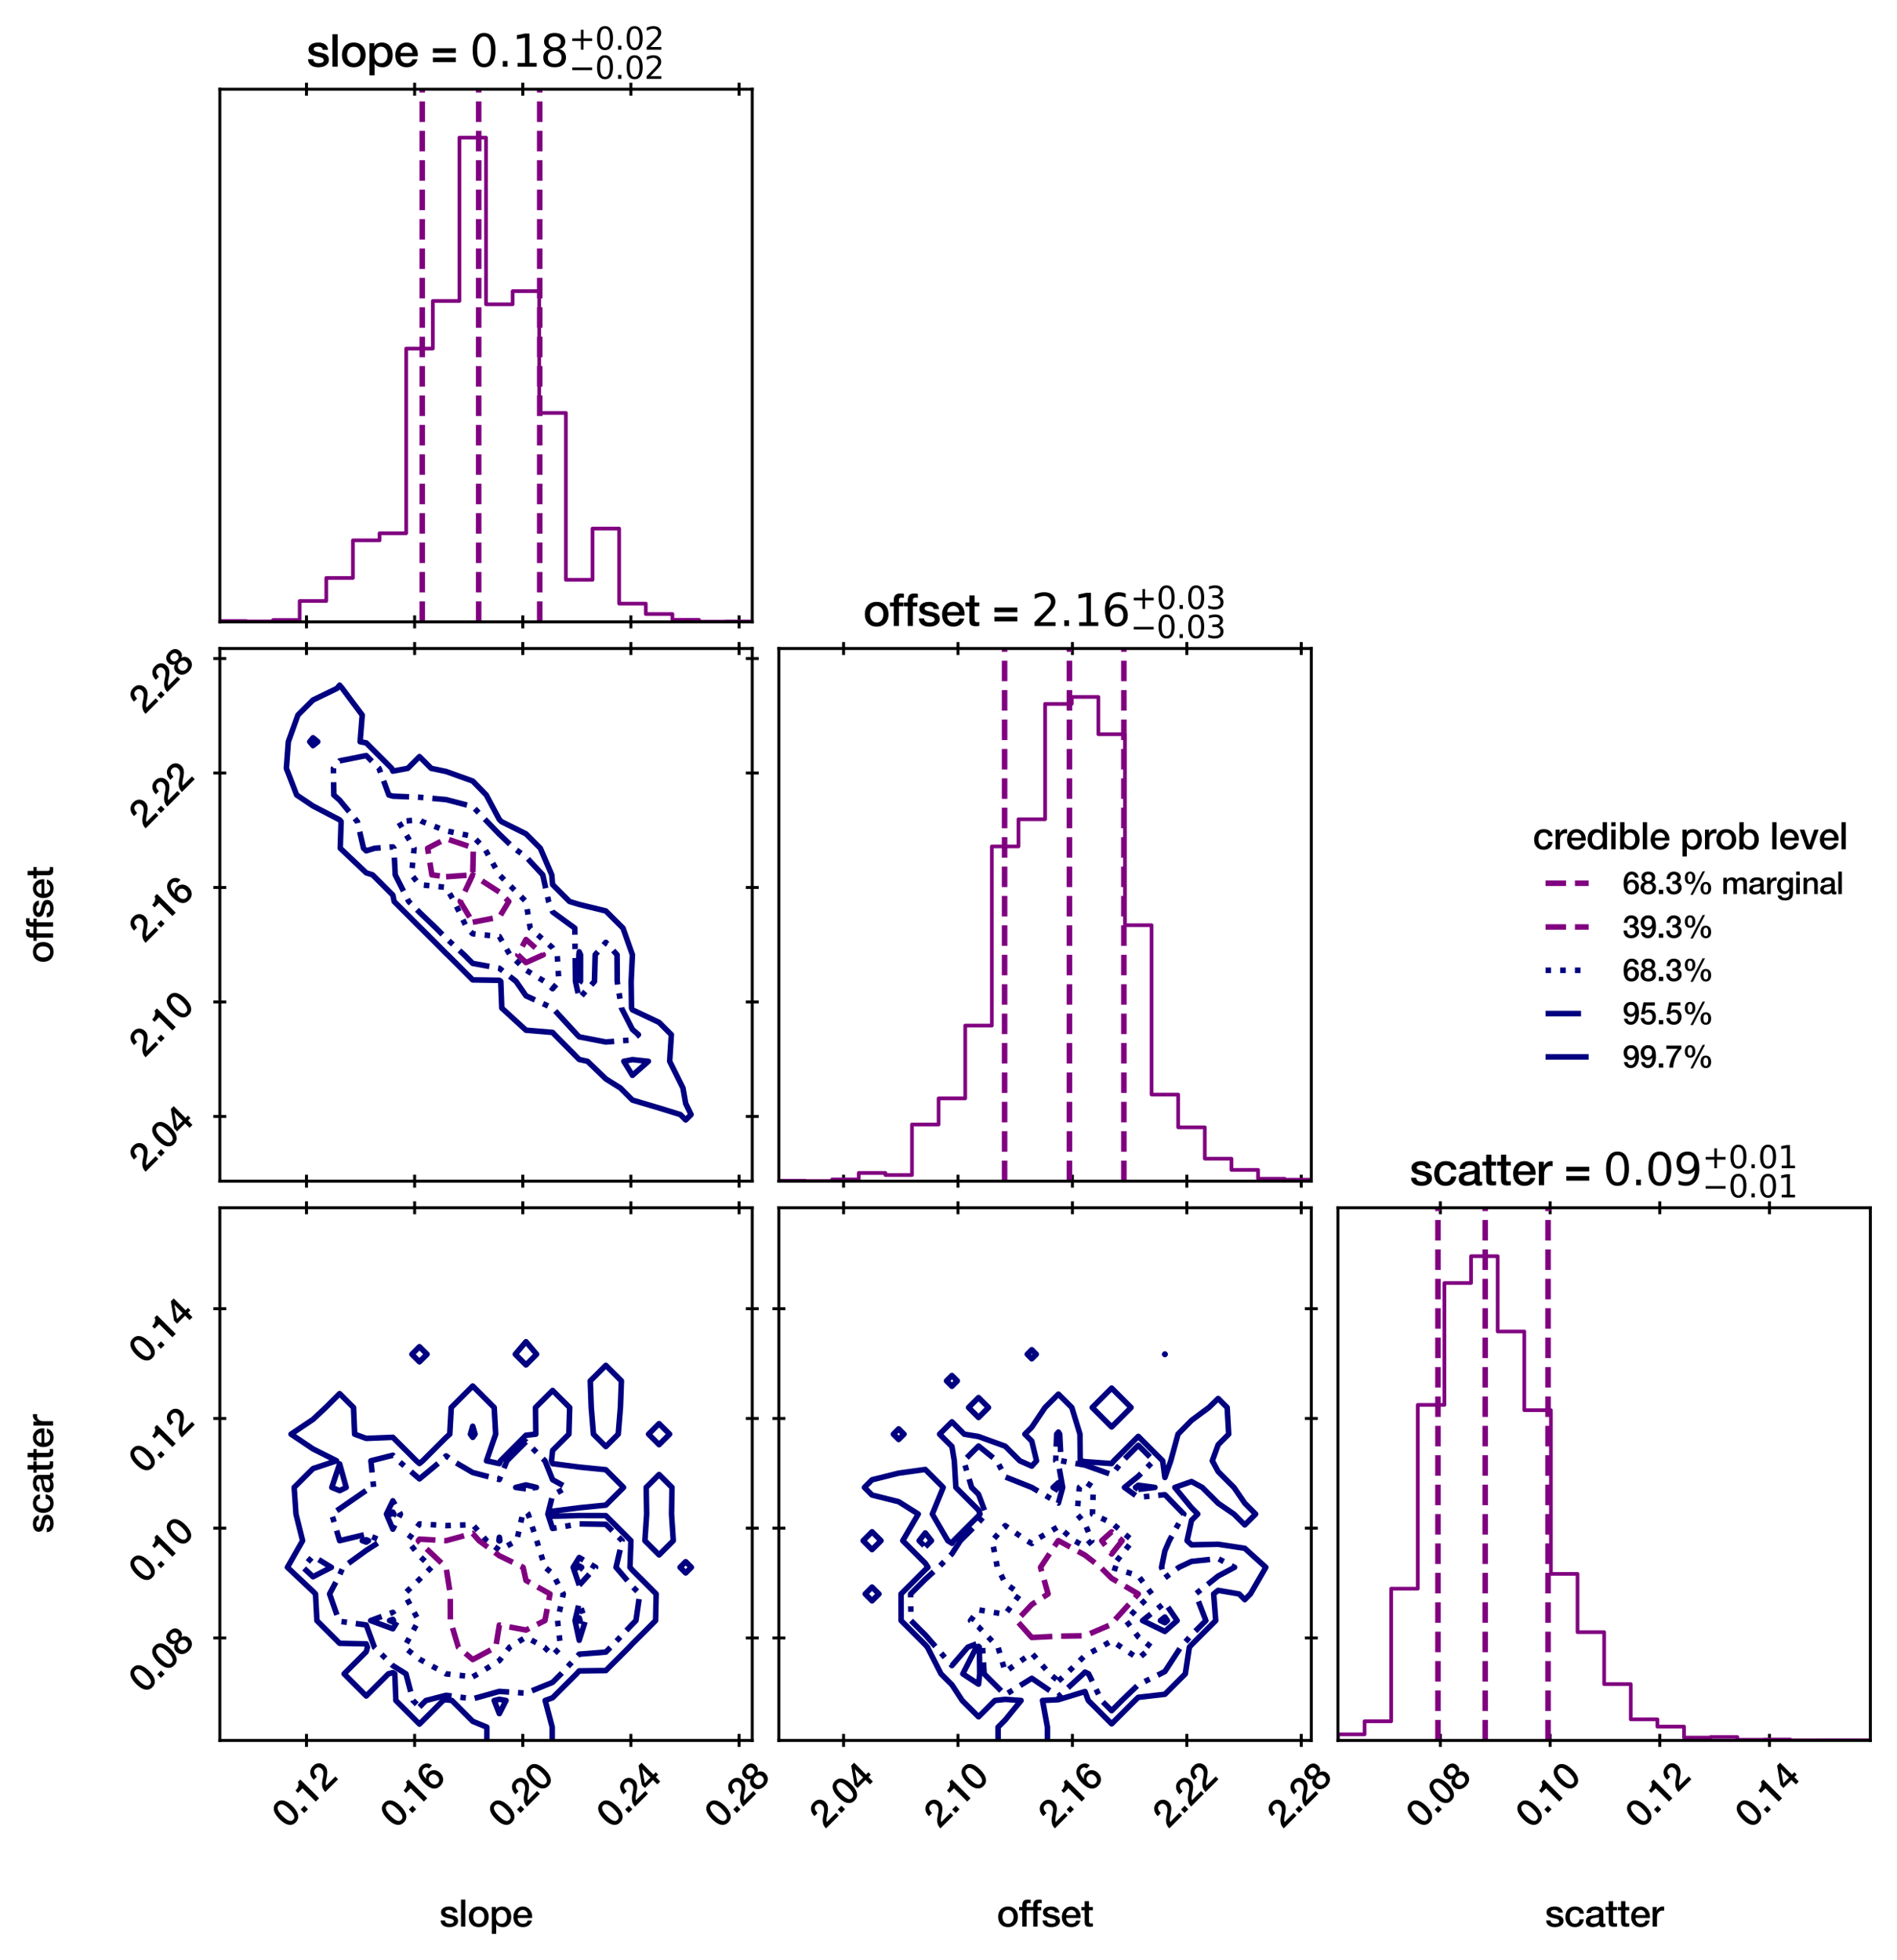 <?xml version="1.0" encoding="utf-8" standalone="no"?>
<!DOCTYPE svg PUBLIC "-//W3C//DTD SVG 1.1//EN"
  "http://www.w3.org/Graphics/SVG/1.1/DTD/svg11.dtd">
<svg xmlns:xlink="http://www.w3.org/1999/xlink" width="513.05pt" height="529.97pt" viewBox="0 0 513.05 529.97" xmlns="http://www.w3.org/2000/svg" version="1.1">
 <defs>
  <style type="text/css">*{stroke-linejoin: round; stroke-linecap: butt}</style>
 </defs>
 <g id="figure_1">
  <g id="patch_1">
   <path d="M 0 529.97 
L 513.05 529.97 
L 513.05 0 
L 0 0 
z
" style="fill: #ffffff"/>
  </g>
  <g id="axes_1">
   <g id="patch_2">
    <path d="M 59.45 168.12 
L 203.45 168.12 
L 203.45 24.12 
L 59.45 24.12 
z
" style="fill: #ffffff"/>
   </g>
   <g id="matplotlib.axis_1">
    <g id="xtick_1">
     <g id="line2d_1">
      <defs>
       <path id="mddc1dacfcf" d="M 0 1.75 
L 0 -1.75 
" style="stroke: #000000; stroke-width: 0.8"/>
      </defs>
      <g>
       <use xlink:href="#mddc1dacfcf" x="82.893" y="168.12" style="stroke: #000000; stroke-width: 0.8"/>
      </g>
     </g>
     <g id="line2d_2">
      <g>
       <use xlink:href="#mddc1dacfcf" x="82.893" y="24.12" style="stroke: #000000; stroke-width: 0.8"/>
      </g>
     </g>
    </g>
    <g id="xtick_2">
     <g id="line2d_3">
      <g>
       <use xlink:href="#mddc1dacfcf" x="112.14" y="168.12" style="stroke: #000000; stroke-width: 0.8"/>
      </g>
     </g>
     <g id="line2d_4">
      <g>
       <use xlink:href="#mddc1dacfcf" x="112.14" y="24.12" style="stroke: #000000; stroke-width: 0.8"/>
      </g>
     </g>
    </g>
    <g id="xtick_3">
     <g id="line2d_5">
      <g>
       <use xlink:href="#mddc1dacfcf" x="141.386" y="168.12" style="stroke: #000000; stroke-width: 0.8"/>
      </g>
     </g>
     <g id="line2d_6">
      <g>
       <use xlink:href="#mddc1dacfcf" x="141.386" y="24.12" style="stroke: #000000; stroke-width: 0.8"/>
      </g>
     </g>
    </g>
    <g id="xtick_4">
     <g id="line2d_7">
      <g>
       <use xlink:href="#mddc1dacfcf" x="170.632" y="168.12" style="stroke: #000000; stroke-width: 0.8"/>
      </g>
     </g>
     <g id="line2d_8">
      <g>
       <use xlink:href="#mddc1dacfcf" x="170.632" y="24.12" style="stroke: #000000; stroke-width: 0.8"/>
      </g>
     </g>
    </g>
    <g id="xtick_5">
     <g id="line2d_9">
      <g>
       <use xlink:href="#mddc1dacfcf" x="199.878" y="168.12" style="stroke: #000000; stroke-width: 0.8"/>
      </g>
     </g>
     <g id="line2d_10">
      <g>
       <use xlink:href="#mddc1dacfcf" x="199.878" y="24.12" style="stroke: #000000; stroke-width: 0.8"/>
      </g>
     </g>
    </g>
   </g>
   <g id="matplotlib.axis_2"/>
   <g id="patch_3">
    <path d="M 59.45 168.12 
L 59.45 167.898 
L 66.65 167.898 
L 66.65 168.008 
L 73.85 168.008 
L 73.85 167.623 
L 81.05 167.623 
L 81.05 162.474 
L 88.25 162.474 
L 88.25 156.245 
L 95.45 156.245 
L 95.45 146.084 
L 102.65 146.084 
L 102.65 144.16 
L 109.85 144.16 
L 109.85 94.237 
L 117.05 94.237 
L 117.05 81.373 
L 124.25 81.373 
L 124.25 37.211 
L 131.45 37.211 
L 131.45 82.267 
L 138.65 82.267 
L 138.65 78.703 
L 145.85 78.703 
L 145.85 111.627 
L 153.05 111.627 
L 153.05 156.738 
L 160.25 156.738 
L 160.25 142.895 
L 167.45 142.895 
L 167.45 163.184 
L 174.65 163.184 
L 174.65 166 
L 181.85 166 
L 181.85 167.577 
L 189.05 167.577 
L 189.05 168.067 
L 196.25 168.067 
L 196.25 168.022 
L 203.45 168.022 
L 203.45 168.12 
" clip-path="url(#p812e281023)" style="fill: none; stroke: #800080; stroke-linejoin: miter"/>
   </g>
   <g id="line2d_11">
    <path d="M 114.204 168.12 
L 114.204 24.12 
" clip-path="url(#p812e281023)" style="fill: none; stroke-dasharray: 5.55,2.4; stroke-dashoffset: 0; stroke: #800080; stroke-width: 1.5"/>
   </g>
   <g id="line2d_12">
    <path d="M 129.456 168.12 
L 129.456 24.12 
" clip-path="url(#p812e281023)" style="fill: none; stroke-dasharray: 5.55,2.4; stroke-dashoffset: 0; stroke: #800080; stroke-width: 1.5"/>
   </g>
   <g id="line2d_13">
    <path d="M 145.971 168.12 
L 145.971 24.12 
" clip-path="url(#p812e281023)" style="fill: none; stroke-dasharray: 5.55,2.4; stroke-dashoffset: 0; stroke: #800080; stroke-width: 1.5"/>
   </g>
   <g id="patch_4">
    <path d="M 59.45 168.12 
L 59.45 24.12 
" style="fill: none; stroke: #000000; stroke-width: 0.8; stroke-linejoin: miter; stroke-linecap: square"/>
   </g>
   <g id="patch_5">
    <path d="M 203.45 168.12 
L 203.45 24.12 
" style="fill: none; stroke: #000000; stroke-width: 0.8; stroke-linejoin: miter; stroke-linecap: square"/>
   </g>
   <g id="patch_6">
    <path d="M 59.45 168.12 
L 203.45 168.12 
" style="fill: none; stroke: #000000; stroke-width: 0.8; stroke-linejoin: miter; stroke-linecap: square"/>
   </g>
   <g id="patch_7">
    <path d="M 59.45 24.12 
L 203.45 24.12 
" style="fill: none; stroke: #000000; stroke-width: 0.8; stroke-linejoin: miter; stroke-linecap: square"/>
   </g>
   <g id="text_1">
    <!-- slope = ${0.18}_{-0.02}^{+0.02}$ -->
    <g transform="translate(82.91 18.12) scale(0.12 -0.12)">
     <defs>
      <path id="HelveticaNeue-Medium-73" d="M 934 1062 
Q 966 742 1177 614 
Q 1389 486 1683 486 
Q 1786 486 1917 502 
Q 2048 518 2163 563 
Q 2278 608 2352 694 
Q 2426 781 2419 921 
Q 2413 1062 2317 1152 
Q 2221 1242 2070 1296 
Q 1920 1350 1728 1388 
Q 1536 1427 1338 1472 
Q 1133 1517 944 1581 
Q 755 1645 604 1753 
Q 454 1862 364 2032 
Q 275 2202 275 2451 
Q 275 2720 406 2902 
Q 538 3085 739 3197 
Q 941 3309 1187 3353 
Q 1434 3398 1658 3398 
Q 1914 3398 2147 3344 
Q 2381 3290 2569 3168 
Q 2758 3046 2883 2851 
Q 3008 2656 3040 2381 
L 2278 2381 
Q 2227 2643 2038 2732 
Q 1850 2822 1606 2822 
Q 1530 2822 1424 2809 
Q 1318 2797 1225 2761 
Q 1133 2726 1069 2659 
Q 1005 2592 1005 2483 
Q 1005 2349 1097 2265 
Q 1190 2182 1340 2128 
Q 1491 2074 1683 2035 
Q 1875 1997 2080 1952 
Q 2278 1907 2470 1843 
Q 2662 1779 2812 1670 
Q 2963 1562 3056 1395 
Q 3149 1229 3149 986 
Q 3149 691 3014 486 
Q 2880 282 2665 154 
Q 2451 26 2188 -32 
Q 1926 -90 1670 -90 
Q 1357 -90 1091 -19 
Q 826 51 630 195 
Q 435 339 323 553 
Q 211 768 205 1062 
L 934 1062 
z
" transform="scale(0.016)"/>
      <path id="HelveticaNeue-Medium-6c" d="M 403 4570 
L 1133 4570 
L 1133 0 
L 403 0 
L 403 4570 
z
" transform="scale(0.016)"/>
      <path id="HelveticaNeue-Medium-6f" d="M 1901 -90 
Q 1504 -90 1193 41 
Q 883 173 668 403 
Q 454 634 342 954 
Q 230 1274 230 1658 
Q 230 2035 342 2355 
Q 454 2675 668 2905 
Q 883 3136 1193 3267 
Q 1504 3398 1901 3398 
Q 2298 3398 2608 3267 
Q 2918 3136 3132 2905 
Q 3347 2675 3459 2355 
Q 3571 2035 3571 1658 
Q 3571 1274 3459 954 
Q 3347 634 3132 403 
Q 2918 173 2608 41 
Q 2298 -90 1901 -90 
z
M 1901 486 
Q 2144 486 2323 588 
Q 2502 691 2617 857 
Q 2733 1024 2787 1232 
Q 2842 1440 2842 1658 
Q 2842 1869 2787 2080 
Q 2733 2291 2617 2454 
Q 2502 2618 2323 2720 
Q 2144 2822 1901 2822 
Q 1658 2822 1478 2720 
Q 1299 2618 1184 2454 
Q 1069 2291 1014 2080 
Q 960 1869 960 1658 
Q 960 1440 1014 1232 
Q 1069 1024 1184 857 
Q 1299 691 1478 588 
Q 1658 486 1901 486 
z
" transform="scale(0.016)"/>
      <path id="HelveticaNeue-Medium-70" d="M 403 3309 
L 1094 3309 
L 1094 2861 
L 1107 2861 
Q 1261 3149 1536 3273 
Q 1811 3398 2131 3398 
Q 2522 3398 2813 3260 
Q 3104 3123 3296 2883 
Q 3488 2643 3584 2323 
Q 3680 2003 3680 1638 
Q 3680 1306 3593 992 
Q 3507 678 3331 438 
Q 3155 198 2886 54 
Q 2618 -90 2253 -90 
Q 2093 -90 1933 -61 
Q 1773 -32 1625 32 
Q 1478 96 1353 195 
Q 1229 294 1146 429 
L 1133 429 
L 1133 -1222 
L 403 -1222 
L 403 3309 
z
M 2950 1651 
Q 2950 1875 2892 2086 
Q 2835 2298 2720 2461 
Q 2605 2624 2432 2723 
Q 2259 2822 2035 2822 
Q 1574 2822 1340 2502 
Q 1107 2182 1107 1651 
Q 1107 1402 1168 1187 
Q 1229 973 1350 819 
Q 1472 666 1641 576 
Q 1811 486 2035 486 
Q 2285 486 2457 588 
Q 2630 691 2742 854 
Q 2854 1018 2902 1226 
Q 2950 1434 2950 1651 
z
" transform="scale(0.016)"/>
      <path id="HelveticaNeue-Medium-65" d="M 2656 1946 
Q 2643 2118 2582 2278 
Q 2522 2438 2416 2556 
Q 2310 2675 2160 2748 
Q 2010 2822 1824 2822 
Q 1632 2822 1475 2755 
Q 1318 2688 1206 2569 
Q 1094 2451 1027 2291 
Q 960 2131 954 1946 
L 2656 1946 
z
M 954 1466 
Q 954 1274 1008 1094 
Q 1062 915 1171 780 
Q 1280 646 1446 566 
Q 1613 486 1843 486 
Q 2163 486 2358 624 
Q 2554 762 2650 1037 
L 3341 1037 
Q 3283 768 3142 557 
Q 3002 346 2803 202 
Q 2605 58 2358 -16 
Q 2112 -90 1843 -90 
Q 1453 -90 1152 38 
Q 851 166 643 396 
Q 435 627 329 947 
Q 224 1267 224 1651 
Q 224 2003 336 2320 
Q 448 2637 656 2877 
Q 864 3117 1158 3257 
Q 1453 3398 1824 3398 
Q 2214 3398 2524 3235 
Q 2835 3072 3040 2803 
Q 3245 2534 3337 2185 
Q 3430 1837 3386 1466 
L 954 1466 
z
" transform="scale(0.016)"/>
      <path id="HelveticaNeue-Medium-20" transform="scale(0.016)"/>
      <path id="HelveticaNeue-Medium-3d" d="M 3533 646 
L 307 646 
L 307 1299 
L 3533 1299 
L 3533 646 
z
M 3533 1939 
L 307 1939 
L 307 2592 
L 3533 2592 
L 3533 1939 
z
" transform="scale(0.016)"/>
      <path id="DejaVuSans-30" d="M 2034 4250 
Q 1547 4250 1301 3770 
Q 1056 3291 1056 2328 
Q 1056 1369 1301 889 
Q 1547 409 2034 409 
Q 2525 409 2770 889 
Q 3016 1369 3016 2328 
Q 3016 3291 2770 3770 
Q 2525 4250 2034 4250 
z
M 2034 4750 
Q 2819 4750 3233 4129 
Q 3647 3509 3647 2328 
Q 3647 1150 3233 529 
Q 2819 -91 2034 -91 
Q 1250 -91 836 529 
Q 422 1150 422 2328 
Q 422 3509 836 4129 
Q 1250 4750 2034 4750 
z
" transform="scale(0.016)"/>
      <path id="DejaVuSans-2e" d="M 684 794 
L 1344 794 
L 1344 0 
L 684 0 
L 684 794 
z
" transform="scale(0.016)"/>
      <path id="DejaVuSans-31" d="M 794 531 
L 1825 531 
L 1825 4091 
L 703 3866 
L 703 4441 
L 1819 4666 
L 2450 4666 
L 2450 531 
L 3481 531 
L 3481 0 
L 794 0 
L 794 531 
z
" transform="scale(0.016)"/>
      <path id="DejaVuSans-38" d="M 2034 2216 
Q 1584 2216 1326 1975 
Q 1069 1734 1069 1313 
Q 1069 891 1326 650 
Q 1584 409 2034 409 
Q 2484 409 2743 651 
Q 3003 894 3003 1313 
Q 3003 1734 2745 1975 
Q 2488 2216 2034 2216 
z
M 1403 2484 
Q 997 2584 770 2862 
Q 544 3141 544 3541 
Q 544 4100 942 4425 
Q 1341 4750 2034 4750 
Q 2731 4750 3128 4425 
Q 3525 4100 3525 3541 
Q 3525 3141 3298 2862 
Q 3072 2584 2669 2484 
Q 3125 2378 3379 2068 
Q 3634 1759 3634 1313 
Q 3634 634 3220 271 
Q 2806 -91 2034 -91 
Q 1263 -91 848 271 
Q 434 634 434 1313 
Q 434 1759 690 2068 
Q 947 2378 1403 2484 
z
M 1172 3481 
Q 1172 3119 1398 2916 
Q 1625 2713 2034 2713 
Q 2441 2713 2670 2916 
Q 2900 3119 2900 3481 
Q 2900 3844 2670 4047 
Q 2441 4250 2034 4250 
Q 1625 4250 1398 4047 
Q 1172 3844 1172 3481 
z
" transform="scale(0.016)"/>
      <path id="DejaVuSans-2b" d="M 2944 4013 
L 2944 2272 
L 4684 2272 
L 4684 1741 
L 2944 1741 
L 2944 0 
L 2419 0 
L 2419 1741 
L 678 1741 
L 678 2272 
L 2419 2272 
L 2419 4013 
L 2944 4013 
z
" transform="scale(0.016)"/>
      <path id="DejaVuSans-32" d="M 1228 531 
L 3431 531 
L 3431 0 
L 469 0 
L 469 531 
Q 828 903 1448 1529 
Q 2069 2156 2228 2338 
Q 2531 2678 2651 2914 
Q 2772 3150 2772 3378 
Q 2772 3750 2511 3984 
Q 2250 4219 1831 4219 
Q 1534 4219 1204 4116 
Q 875 4013 500 3803 
L 500 4441 
Q 881 4594 1212 4672 
Q 1544 4750 1819 4750 
Q 2544 4750 2975 4387 
Q 3406 4025 3406 3419 
Q 3406 3131 3298 2873 
Q 3191 2616 2906 2266 
Q 2828 2175 2409 1742 
Q 1991 1309 1228 531 
z
" transform="scale(0.016)"/>
      <path id="DejaVuSans-2212" d="M 678 2272 
L 4684 2272 
L 4684 1741 
L 678 1741 
L 678 2272 
z
" transform="scale(0.016)"/>
     </defs>
     <use xlink:href="#HelveticaNeue-Medium-73" transform="translate(0 0.766)"/>
     <use xlink:href="#HelveticaNeue-Medium-6c" transform="translate(51.9 0.766)"/>
     <use xlink:href="#HelveticaNeue-Medium-6f" transform="translate(76 0.766)"/>
     <use xlink:href="#HelveticaNeue-Medium-70" transform="translate(135.3 0.766)"/>
     <use xlink:href="#HelveticaNeue-Medium-65" transform="translate(196.4 0.766)"/>
     <use xlink:href="#HelveticaNeue-Medium-20" transform="translate(252 0.766)"/>
     <use xlink:href="#HelveticaNeue-Medium-3d" transform="translate(279.8 0.766)"/>
     <use xlink:href="#HelveticaNeue-Medium-20" transform="translate(339.8 0.766)"/>
     <use xlink:href="#DejaVuSans-30" transform="translate(367.6 0.766)"/>
     <use xlink:href="#DejaVuSans-2e" transform="translate(431.223 0.766)"/>
     <use xlink:href="#DejaVuSans-31" transform="translate(463.01 0.766)"/>
     <use xlink:href="#DejaVuSans-38" transform="translate(526.633 0.766)"/>
     <use xlink:href="#DejaVuSans-2b" transform="translate(591.213 39.047) scale(0.7)"/>
     <use xlink:href="#DejaVuSans-30" transform="translate(649.866 39.047) scale(0.7)"/>
     <use xlink:href="#DejaVuSans-2e" transform="translate(694.402 39.047) scale(0.7)"/>
     <use xlink:href="#DejaVuSans-30" transform="translate(716.653 39.047) scale(0.7)"/>
     <use xlink:href="#DejaVuSans-32" transform="translate(761.189 39.047) scale(0.7)"/>
     <use xlink:href="#DejaVuSans-2212" transform="translate(591.213 -26.578) scale(0.7)"/>
     <use xlink:href="#DejaVuSans-30" transform="translate(649.866 -26.578) scale(0.7)"/>
     <use xlink:href="#DejaVuSans-2e" transform="translate(694.402 -26.578) scale(0.7)"/>
     <use xlink:href="#DejaVuSans-30" transform="translate(716.653 -26.578) scale(0.7)"/>
     <use xlink:href="#DejaVuSans-32" transform="translate(761.189 -26.578) scale(0.7)"/>
    </g>
   </g>
  </g>
  <g id="axes_2">
   <g id="matplotlib.axis_3"/>
   <g id="matplotlib.axis_4"/>
  </g>
  <g id="axes_3">
   <g id="matplotlib.axis_5"/>
   <g id="matplotlib.axis_6"/>
  </g>
  <g id="axes_4">
   <g id="patch_8">
    <path d="M 59.45 319.32 
L 203.45 319.32 
L 203.45 175.32 
L 59.45 175.32 
z
" style="fill: #ffffff"/>
   </g>
   <g id="QuadContourSet_1">
    <path d="M 185.45 302.768 
L 186.898 301.32 
L 185.45 298.327 
L 184.701 294.12 
L 181.112 286.92 
L 181.566 279.72 
L 178.25 276.404 
L 171.05 273.007 
L 170.799 272.52 
L 170.703 265.32 
L 171.045 258.12 
L 168.493 250.92 
L 163.85 246.277 
L 156.65 244.516 
L 154.032 243.72 
L 149.45 239.138 
L 149.226 236.52 
L 146.14 229.32 
L 142.25 225.43 
L 135.62 222.12 
L 135.05 221.55 
L 131.518 214.92 
L 127.85 211.155 
L 120.65 208.567 
L 116.62 207.72 
L 113.45 204.55 
L 110.28 207.72 
L 106.25 208.475 
L 105.935 207.72 
L 99.05 200.835 
L 97.387 200.52 
L 97.962 193.32 
L 92.591 186.12 
L 91.85 185.238 
L 91.109 186.12 
L 84.65 189.243 
L 80.573 193.32 
L 77.982 200.52 
L 77.45 207.72 
L 80.234 214.92 
L 84.65 217.896 
L 91.85 221.632 
L 92.253 222.12 
L 92.02 229.32 
L 99.05 235.973 
L 100.78 236.52 
L 106.25 241.99 
L 106.611 243.72 
L 113.45 250.559 
L 113.828 250.92 
L 120.65 257.742 
L 121.06 258.12 
L 127.85 264.91 
L 135.05 265.021 
L 135.431 265.32 
L 135.706 272.52 
L 142.25 278.509 
L 149.45 279.114 
L 150.007 279.72 
L 156.65 286.424 
L 158.9 286.92 
L 163.85 291.675 
L 167.764 294.12 
L 171.05 297.406 
L 178.25 299.541 
L 184.002 301.32 
z
M 168.708 286.92 
L 171.05 286.461 
L 175.355 286.92 
L 171.05 290.718 
z
M 156.564 265.32 
L 156.557 258.12 
L 156.65 257.324 
L 157.013 258.12 
L 156.997 265.32 
L 156.65 265.706 
z
" clip-path="url(#p071b73193b)" style="fill: #ffffff"/>
   </g>
   <g id="matplotlib.axis_7">
    <g id="xtick_6">
     <g id="line2d_14">
      <g>
       <use xlink:href="#mddc1dacfcf" x="82.893" y="319.32" style="stroke: #000000; stroke-width: 0.8"/>
      </g>
     </g>
     <g id="line2d_15">
      <g>
       <use xlink:href="#mddc1dacfcf" x="82.893" y="175.32" style="stroke: #000000; stroke-width: 0.8"/>
      </g>
     </g>
    </g>
    <g id="xtick_7">
     <g id="line2d_16">
      <g>
       <use xlink:href="#mddc1dacfcf" x="112.14" y="319.32" style="stroke: #000000; stroke-width: 0.8"/>
      </g>
     </g>
     <g id="line2d_17">
      <g>
       <use xlink:href="#mddc1dacfcf" x="112.14" y="175.32" style="stroke: #000000; stroke-width: 0.8"/>
      </g>
     </g>
    </g>
    <g id="xtick_8">
     <g id="line2d_18">
      <g>
       <use xlink:href="#mddc1dacfcf" x="141.386" y="319.32" style="stroke: #000000; stroke-width: 0.8"/>
      </g>
     </g>
     <g id="line2d_19">
      <g>
       <use xlink:href="#mddc1dacfcf" x="141.386" y="175.32" style="stroke: #000000; stroke-width: 0.8"/>
      </g>
     </g>
    </g>
    <g id="xtick_9">
     <g id="line2d_20">
      <g>
       <use xlink:href="#mddc1dacfcf" x="170.632" y="319.32" style="stroke: #000000; stroke-width: 0.8"/>
      </g>
     </g>
     <g id="line2d_21">
      <g>
       <use xlink:href="#mddc1dacfcf" x="170.632" y="175.32" style="stroke: #000000; stroke-width: 0.8"/>
      </g>
     </g>
    </g>
    <g id="xtick_10">
     <g id="line2d_22">
      <g>
       <use xlink:href="#mddc1dacfcf" x="199.878" y="319.32" style="stroke: #000000; stroke-width: 0.8"/>
      </g>
     </g>
     <g id="line2d_23">
      <g>
       <use xlink:href="#mddc1dacfcf" x="199.878" y="175.32" style="stroke: #000000; stroke-width: 0.8"/>
      </g>
     </g>
    </g>
   </g>
   <g id="matplotlib.axis_8">
    <g id="ytick_1">
     <g id="line2d_24">
      <defs>
       <path id="m660a1df9ac" d="M 1.75 0 
L -1.75 -0 
" style="stroke: #000000; stroke-width: 0.8"/>
      </defs>
      <g>
       <use xlink:href="#m660a1df9ac" x="59.45" y="301.827" style="stroke: #000000; stroke-width: 0.8"/>
      </g>
     </g>
     <g id="line2d_25">
      <g>
       <use xlink:href="#m660a1df9ac" x="203.45" y="301.827" style="stroke: #000000; stroke-width: 0.8"/>
      </g>
     </g>
     <g id="text_2">
      <!-- 2.04 -->
      <g transform="translate(39.091 317.065) rotate(-45) scale(0.1 -0.1)">
       <defs>
        <path id="HelveticaNeue-Medium-32" d="M 3309 0 
L 250 0 
Q 256 557 518 973 
Q 781 1389 1235 1696 
Q 1453 1856 1689 2006 
Q 1926 2157 2124 2329 
Q 2323 2502 2451 2704 
Q 2579 2906 2586 3168 
Q 2586 3290 2557 3427 
Q 2528 3565 2445 3683 
Q 2362 3802 2214 3882 
Q 2067 3962 1830 3962 
Q 1613 3962 1469 3875 
Q 1325 3789 1238 3638 
Q 1152 3488 1110 3283 
Q 1069 3078 1062 2842 
L 333 2842 
Q 333 3213 432 3529 
Q 531 3846 729 4076 
Q 928 4307 1213 4438 
Q 1498 4570 1875 4570 
Q 2285 4570 2560 4435 
Q 2835 4301 3004 4096 
Q 3174 3891 3244 3651 
Q 3315 3411 3315 3194 
Q 3315 2925 3232 2707 
Q 3149 2490 3008 2307 
Q 2867 2125 2688 1971 
Q 2509 1818 2317 1683 
Q 2125 1549 1933 1427 
Q 1741 1306 1577 1184 
Q 1414 1062 1292 931 
Q 1171 800 1126 653 
L 3309 653 
L 3309 0 
z
" transform="scale(0.016)"/>
        <path id="HelveticaNeue-Medium-2e" d="M 442 864 
L 1331 864 
L 1331 0 
L 442 0 
L 442 864 
z
" transform="scale(0.016)"/>
        <path id="HelveticaNeue-Medium-30" d="M 1779 4570 
Q 2259 4570 2563 4349 
Q 2867 4128 3036 3785 
Q 3206 3443 3267 3033 
Q 3328 2624 3328 2240 
Q 3328 1856 3267 1446 
Q 3206 1037 3036 694 
Q 2867 352 2563 131 
Q 2259 -90 1779 -90 
Q 1299 -90 995 131 
Q 691 352 521 694 
Q 352 1037 291 1446 
Q 230 1856 230 2240 
Q 230 2624 291 3033 
Q 352 3443 521 3785 
Q 691 4128 995 4349 
Q 1299 4570 1779 4570 
z
M 1779 518 
Q 2016 518 2176 656 
Q 2336 794 2429 1027 
Q 2522 1261 2560 1574 
Q 2598 1888 2598 2240 
Q 2598 2592 2560 2902 
Q 2522 3213 2429 3449 
Q 2336 3686 2176 3824 
Q 2016 3962 1779 3962 
Q 1536 3962 1379 3824 
Q 1222 3686 1129 3449 
Q 1037 3213 998 2902 
Q 960 2592 960 2240 
Q 960 1888 998 1574 
Q 1037 1261 1129 1027 
Q 1222 794 1379 656 
Q 1536 518 1779 518 
z
" transform="scale(0.016)"/>
        <path id="HelveticaNeue-Medium-34" d="M 717 1638 
L 2074 1638 
L 2074 3610 
L 2061 3610 
L 717 1638 
z
M 3341 1062 
L 2765 1062 
L 2765 0 
L 2074 0 
L 2074 1062 
L 154 1062 
L 154 1786 
L 2074 4480 
L 2765 4480 
L 2765 1638 
L 3341 1638 
L 3341 1062 
z
" transform="scale(0.016)"/>
       </defs>
       <use xlink:href="#HelveticaNeue-Medium-32"/>
       <use xlink:href="#HelveticaNeue-Medium-2e" x="55.6"/>
       <use xlink:href="#HelveticaNeue-Medium-30" x="83.4"/>
       <use xlink:href="#HelveticaNeue-Medium-34" x="139"/>
      </g>
     </g>
    </g>
    <g id="ytick_2">
     <g id="line2d_26">
      <g>
       <use xlink:href="#m660a1df9ac" x="59.45" y="270.88" style="stroke: #000000; stroke-width: 0.8"/>
      </g>
     </g>
     <g id="line2d_27">
      <g>
       <use xlink:href="#m660a1df9ac" x="203.45" y="270.88" style="stroke: #000000; stroke-width: 0.8"/>
      </g>
     </g>
     <g id="text_3">
      <!-- 2.10 -->
      <g transform="translate(39.091 286.117) rotate(-45) scale(0.1 -0.1)">
       <defs>
        <path id="HelveticaNeue-Medium-31" d="M 339 3738 
Q 570 3738 787 3776 
Q 1005 3814 1181 3904 
Q 1357 3994 1481 4134 
Q 1606 4275 1645 4480 
L 2240 4480 
L 2240 0 
L 1440 0 
L 1440 3162 
L 339 3162 
L 339 3738 
z
" transform="scale(0.016)"/>
       </defs>
       <use xlink:href="#HelveticaNeue-Medium-32"/>
       <use xlink:href="#HelveticaNeue-Medium-2e" x="55.6"/>
       <use xlink:href="#HelveticaNeue-Medium-31" x="83.4"/>
       <use xlink:href="#HelveticaNeue-Medium-30" x="139"/>
      </g>
     </g>
    </g>
    <g id="ytick_3">
     <g id="line2d_28">
      <g>
       <use xlink:href="#m660a1df9ac" x="59.45" y="239.932" style="stroke: #000000; stroke-width: 0.8"/>
      </g>
     </g>
     <g id="line2d_29">
      <g>
       <use xlink:href="#m660a1df9ac" x="203.45" y="239.932" style="stroke: #000000; stroke-width: 0.8"/>
      </g>
     </g>
     <g id="text_4">
      <!-- 2.16 -->
      <g transform="translate(39.091 255.17) rotate(-45) scale(0.1 -0.1)">
       <defs>
        <path id="HelveticaNeue-Medium-36" d="M 2528 3347 
Q 2502 3622 2332 3792 
Q 2163 3962 1875 3962 
Q 1677 3962 1533 3888 
Q 1389 3814 1289 3692 
Q 1190 3571 1129 3414 
Q 1069 3258 1030 3085 
Q 992 2912 976 2742 
Q 960 2573 947 2426 
L 960 2413 
Q 1107 2682 1366 2813 
Q 1626 2944 1926 2944 
Q 2259 2944 2521 2829 
Q 2784 2714 2966 2512 
Q 3149 2310 3245 2035 
Q 3341 1760 3341 1440 
Q 3341 1114 3235 835 
Q 3130 557 2931 349 
Q 2733 141 2457 25 
Q 2182 -90 1850 -90 
Q 1357 -90 1040 92 
Q 723 275 540 592 
Q 358 909 288 1334 
Q 218 1760 218 2253 
Q 218 2656 304 3065 
Q 390 3475 588 3811 
Q 787 4147 1110 4358 
Q 1434 4570 1907 4570 
Q 2176 4570 2413 4480 
Q 2650 4390 2832 4230 
Q 3014 4070 3129 3846 
Q 3245 3622 3258 3347 
L 2528 3347 
z
M 1824 518 
Q 2022 518 2169 598 
Q 2317 678 2416 806 
Q 2515 934 2563 1104 
Q 2611 1274 2611 1453 
Q 2611 1632 2563 1798 
Q 2515 1965 2416 2089 
Q 2317 2214 2169 2291 
Q 2022 2368 1824 2368 
Q 1626 2368 1475 2294 
Q 1325 2221 1222 2096 
Q 1120 1971 1069 1804 
Q 1018 1638 1018 1453 
Q 1018 1267 1069 1100 
Q 1120 934 1222 803 
Q 1325 672 1475 595 
Q 1626 518 1824 518 
z
" transform="scale(0.016)"/>
       </defs>
       <use xlink:href="#HelveticaNeue-Medium-32"/>
       <use xlink:href="#HelveticaNeue-Medium-2e" x="55.6"/>
       <use xlink:href="#HelveticaNeue-Medium-31" x="83.4"/>
       <use xlink:href="#HelveticaNeue-Medium-36" x="139"/>
      </g>
     </g>
    </g>
    <g id="ytick_4">
     <g id="line2d_30">
      <g>
       <use xlink:href="#m660a1df9ac" x="59.45" y="208.985" style="stroke: #000000; stroke-width: 0.8"/>
      </g>
     </g>
     <g id="line2d_31">
      <g>
       <use xlink:href="#m660a1df9ac" x="203.45" y="208.985" style="stroke: #000000; stroke-width: 0.8"/>
      </g>
     </g>
     <g id="text_5">
      <!-- 2.22 -->
      <g transform="translate(39.091 224.223) rotate(-45) scale(0.1 -0.1)">
       <use xlink:href="#HelveticaNeue-Medium-32"/>
       <use xlink:href="#HelveticaNeue-Medium-2e" x="55.6"/>
       <use xlink:href="#HelveticaNeue-Medium-32" x="83.4"/>
       <use xlink:href="#HelveticaNeue-Medium-32" x="139"/>
      </g>
     </g>
    </g>
    <g id="ytick_5">
     <g id="line2d_32">
      <g>
       <use xlink:href="#m660a1df9ac" x="59.45" y="178.038" style="stroke: #000000; stroke-width: 0.8"/>
      </g>
     </g>
     <g id="line2d_33">
      <g>
       <use xlink:href="#m660a1df9ac" x="203.45" y="178.038" style="stroke: #000000; stroke-width: 0.8"/>
      </g>
     </g>
     <g id="text_6">
      <!-- 2.28 -->
      <g transform="translate(39.091 193.276) rotate(-45) scale(0.1 -0.1)">
       <defs>
        <path id="HelveticaNeue-Medium-38" d="M 1779 3994 
Q 1485 3994 1280 3818 
Q 1075 3642 1075 3309 
Q 1075 2989 1273 2819 
Q 1472 2650 1779 2650 
Q 2086 2650 2284 2819 
Q 2483 2989 2483 3309 
Q 2483 3642 2278 3818 
Q 2074 3994 1779 3994 
z
M 1779 -90 
Q 1440 -90 1149 6 
Q 858 102 646 284 
Q 435 467 316 729 
Q 198 992 198 1318 
Q 198 1741 419 2029 
Q 640 2317 1018 2413 
L 1018 2426 
Q 710 2541 547 2781 
Q 384 3021 384 3347 
Q 384 3923 745 4246 
Q 1107 4570 1779 4570 
Q 2451 4570 2812 4246 
Q 3174 3923 3174 3347 
Q 3174 3021 3011 2781 
Q 2848 2541 2541 2426 
L 2541 2413 
Q 2918 2317 3139 2029 
Q 3360 1741 3360 1318 
Q 3360 992 3241 729 
Q 3123 467 2912 284 
Q 2701 102 2409 6 
Q 2118 -90 1779 -90 
z
M 1779 486 
Q 2144 486 2387 704 
Q 2630 922 2630 1318 
Q 2630 1690 2387 1898 
Q 2144 2106 1779 2106 
Q 1414 2106 1171 1898 
Q 928 1690 928 1318 
Q 928 922 1171 704 
Q 1414 486 1779 486 
z
" transform="scale(0.016)"/>
       </defs>
       <use xlink:href="#HelveticaNeue-Medium-32"/>
       <use xlink:href="#HelveticaNeue-Medium-2e" x="55.6"/>
       <use xlink:href="#HelveticaNeue-Medium-32" x="83.4"/>
       <use xlink:href="#HelveticaNeue-Medium-38" x="139"/>
      </g>
     </g>
    </g>
    <g id="text_7">
     <!-- offset -->
     <g transform="translate(14.341 260.387) rotate(-90) scale(0.1 -0.1)">
      <defs>
       <path id="HelveticaNeue-Medium-66" d="M 58 3309 
L 602 3309 
L 602 3584 
Q 602 3898 678 4093 
Q 755 4288 883 4393 
Q 1011 4499 1174 4534 
Q 1338 4570 1517 4570 
Q 1869 4570 2029 4525 
L 2029 3955 
Q 1958 3974 1878 3984 
Q 1798 3994 1690 3994 
Q 1542 3994 1436 3923 
Q 1331 3853 1331 3648 
L 1331 3309 
L 1952 3309 
L 1952 2765 
L 1331 2765 
L 1331 0 
L 602 0 
L 602 2765 
L 58 2765 
L 58 3309 
z
" transform="scale(0.016)"/>
       <path id="HelveticaNeue-Medium-74" d="M 51 3309 
L 602 3309 
L 602 4301 
L 1331 4301 
L 1331 3309 
L 1990 3309 
L 1990 2765 
L 1331 2765 
L 1331 998 
Q 1331 883 1340 800 
Q 1350 717 1385 659 
Q 1421 602 1491 573 
Q 1562 544 1683 544 
Q 1760 544 1837 547 
Q 1914 550 1990 570 
L 1990 6 
Q 1869 -6 1753 -19 
Q 1638 -32 1517 -32 
Q 1229 -32 1053 22 
Q 877 77 777 182 
Q 678 288 643 448 
Q 608 608 602 813 
L 602 2765 
L 51 2765 
L 51 3309 
z
" transform="scale(0.016)"/>
      </defs>
      <use xlink:href="#HelveticaNeue-Medium-6f"/>
      <use xlink:href="#HelveticaNeue-Medium-66" x="59.3"/>
      <use xlink:href="#HelveticaNeue-Medium-66" x="89.05"/>
      <use xlink:href="#HelveticaNeue-Medium-73" x="120.55"/>
      <use xlink:href="#HelveticaNeue-Medium-65" x="172.45"/>
      <use xlink:href="#HelveticaNeue-Medium-74" x="228.05"/>
     </g>
    </g>
   </g>
   <g id="QuadContourSet_2">
    <path d="M 185.45 302.768 
L 186.898 301.32 
L 185.45 298.327 
L 184.701 294.12 
L 181.112 286.92 
L 181.566 279.72 
L 178.25 276.404 
L 171.05 273.007 
L 170.799 272.52 
L 170.703 265.32 
L 171.045 258.12 
L 168.493 250.92 
L 163.85 246.277 
L 156.65 244.516 
L 154.032 243.72 
L 149.45 239.138 
L 149.226 236.52 
L 146.14 229.32 
L 142.25 225.43 
L 135.62 222.12 
L 135.05 221.55 
L 131.518 214.92 
L 127.85 211.155 
L 120.65 208.567 
L 116.62 207.72 
L 113.45 204.55 
L 110.28 207.72 
L 106.25 208.475 
L 105.935 207.72 
L 99.05 200.835 
L 97.387 200.52 
L 97.962 193.32 
L 92.591 186.12 
L 91.85 185.238 
L 91.109 186.12 
L 84.65 189.243 
L 80.573 193.32 
L 77.982 200.52 
L 77.45 207.72 
L 80.234 214.92 
L 84.65 217.896 
L 91.85 221.632 
L 92.253 222.12 
L 92.02 229.32 
L 99.05 235.973 
L 100.78 236.52 
L 106.25 241.99 
L 106.611 243.72 
L 113.45 250.559 
L 113.828 250.92 
L 120.65 257.742 
L 121.06 258.12 
L 127.85 264.91 
L 135.05 265.021 
L 135.431 265.32 
L 135.706 272.52 
L 142.25 278.509 
L 149.45 279.114 
L 150.007 279.72 
L 156.65 286.424 
L 158.9 286.92 
L 163.85 291.675 
L 167.764 294.12 
L 171.05 297.406 
L 178.25 299.541 
L 184.002 301.32 
L 185.45 302.768 
z
M 171.05 290.718 
L 168.708 286.92 
L 171.05 286.461 
L 175.355 286.92 
L 171.05 290.718 
z
M 156.65 265.706 
L 156.564 265.32 
L 156.557 258.12 
L 156.65 257.324 
L 157.013 258.12 
L 156.997 265.32 
L 156.65 265.706 
" clip-path="url(#p071b73193b)" style="fill: none; stroke: #000080; stroke-width: 1.5"/>
    <path d="M 156.65 280.313 
L 163.85 281.7 
L 171.05 281.139 
L 172.666 279.72 
L 171.05 278.307 
L 168.072 272.52 
L 166.925 265.32 
L 166.885 258.12 
L 163.85 254.759 
L 160.966 258.12 
L 160.775 265.32 
L 156.65 269.906 
L 155.63 265.32 
L 155.548 258.12 
L 155.455 250.92 
L 149.45 246.533 
L 148.378 243.72 
L 146.793 236.52 
L 142.25 231.647 
L 139.035 229.32 
L 135.05 225.525 
L 131.758 222.12 
L 127.85 218.048 
L 120.65 216.17 
L 113.45 215.531 
L 106.25 215.236 
L 105.161 214.92 
L 102.506 207.72 
L 99.05 204.264 
L 91.85 205.701 
L 90.17 207.72 
L 90.278 214.92 
L 91.85 216.32 
L 96.643 222.12 
L 98.311 229.32 
L 99.05 230.019 
L 101.344 229.32 
L 106.25 228.954 
L 106.536 229.32 
L 106.899 236.52 
L 110.543 243.72 
L 113.45 246.627 
L 117.936 250.92 
L 120.65 253.634 
L 125.521 258.12 
L 127.85 260.449 
L 135.05 261.767 
L 139.579 265.32 
L 142.25 269.218 
L 149.45 272.52 
L 149.45 272.52 
L 156.063 279.72 
L 156.65 280.313 
z
M 84.65 201.568 
L 85.939 200.52 
L 84.65 199.464 
L 83.774 200.52 
L 84.65 201.568 
z
" clip-path="url(#p071b73193b)" style="fill: none; stroke-dasharray: 9.6,2.4,1.5,2.4; stroke-dashoffset: 0; stroke: #000080; stroke-width: 1.5"/>
    <path d="M 149.45 267.295 
L 151.145 265.32 
L 150.704 258.12 
L 149.45 256.231 
L 143.385 250.92 
L 142.25 243.773 
L 142.242 243.72 
L 135.05 236.52 
L 135.05 236.52 
L 131.04 229.32 
L 127.85 226.095 
L 120.65 224.631 
L 114.224 222.12 
L 113.45 221.613 
L 107.787 222.12 
L 112.003 229.32 
L 111.293 236.52 
L 113.45 239.163 
L 120.65 239.892 
L 122.829 243.72 
L 126.295 250.92 
L 127.85 252.435 
L 135.05 253.182 
L 137.891 258.12 
L 142.25 262.267 
L 147.262 265.32 
L 149.45 267.295 
z
" clip-path="url(#p071b73193b)" style="fill: none; stroke-dasharray: 1.5,2.475; stroke-dashoffset: 0; stroke: #000080; stroke-width: 1.5"/>
    <path d="M 142.25 260.223 
L 146.933 258.12 
L 142.25 253.99 
L 140.039 258.12 
L 142.25 260.223 
z
M 127.85 249.328 
L 135.05 247.919 
L 137.606 243.72 
L 135.05 241.161 
L 127.85 236.52 
L 124.46 243.72 
L 127.85 249.328 
z
M 120.65 237.025 
L 127.85 236.52 
L 127.85 236.52 
L 128.02 229.32 
L 127.85 229.148 
L 120.65 226.734 
L 115.657 229.32 
L 116.795 236.52 
L 120.65 237.025 
z
" clip-path="url(#p071b73193b)" style="fill: none; stroke-dasharray: 5.55,2.4; stroke-dashoffset: 0; stroke: #800080; stroke-width: 1.5"/>
   </g>
   <g id="patch_9">
    <path d="M 59.45 319.32 
L 59.45 175.32 
" style="fill: none; stroke: #000000; stroke-width: 0.8; stroke-linejoin: miter; stroke-linecap: square"/>
   </g>
   <g id="patch_10">
    <path d="M 203.45 319.32 
L 203.45 175.32 
" style="fill: none; stroke: #000000; stroke-width: 0.8; stroke-linejoin: miter; stroke-linecap: square"/>
   </g>
   <g id="patch_11">
    <path d="M 59.45 319.32 
L 203.45 319.32 
" style="fill: none; stroke: #000000; stroke-width: 0.8; stroke-linejoin: miter; stroke-linecap: square"/>
   </g>
   <g id="patch_12">
    <path d="M 59.45 175.32 
L 203.45 175.32 
" style="fill: none; stroke: #000000; stroke-width: 0.8; stroke-linejoin: miter; stroke-linecap: square"/>
   </g>
  </g>
  <g id="axes_5">
   <g id="patch_13">
    <path d="M 210.65 319.32 
L 354.65 319.32 
L 354.65 175.32 
L 210.65 175.32 
z
" style="fill: #ffffff"/>
   </g>
   <g id="matplotlib.axis_9">
    <g id="xtick_11">
     <g id="line2d_34">
      <g>
       <use xlink:href="#mddc1dacfcf" x="228.143" y="319.32" style="stroke: #000000; stroke-width: 0.8"/>
      </g>
     </g>
     <g id="line2d_35">
      <g>
       <use xlink:href="#mddc1dacfcf" x="228.143" y="175.32" style="stroke: #000000; stroke-width: 0.8"/>
      </g>
     </g>
    </g>
    <g id="xtick_12">
     <g id="line2d_36">
      <g>
       <use xlink:href="#mddc1dacfcf" x="259.09" y="319.32" style="stroke: #000000; stroke-width: 0.8"/>
      </g>
     </g>
     <g id="line2d_37">
      <g>
       <use xlink:href="#mddc1dacfcf" x="259.09" y="175.32" style="stroke: #000000; stroke-width: 0.8"/>
      </g>
     </g>
    </g>
    <g id="xtick_13">
     <g id="line2d_38">
      <g>
       <use xlink:href="#mddc1dacfcf" x="290.038" y="319.32" style="stroke: #000000; stroke-width: 0.8"/>
      </g>
     </g>
     <g id="line2d_39">
      <g>
       <use xlink:href="#mddc1dacfcf" x="290.038" y="175.32" style="stroke: #000000; stroke-width: 0.8"/>
      </g>
     </g>
    </g>
    <g id="xtick_14">
     <g id="line2d_40">
      <g>
       <use xlink:href="#mddc1dacfcf" x="320.985" y="319.32" style="stroke: #000000; stroke-width: 0.8"/>
      </g>
     </g>
     <g id="line2d_41">
      <g>
       <use xlink:href="#mddc1dacfcf" x="320.985" y="175.32" style="stroke: #000000; stroke-width: 0.8"/>
      </g>
     </g>
    </g>
    <g id="xtick_15">
     <g id="line2d_42">
      <g>
       <use xlink:href="#mddc1dacfcf" x="351.932" y="319.32" style="stroke: #000000; stroke-width: 0.8"/>
      </g>
     </g>
     <g id="line2d_43">
      <g>
       <use xlink:href="#mddc1dacfcf" x="351.932" y="175.32" style="stroke: #000000; stroke-width: 0.8"/>
      </g>
     </g>
    </g>
   </g>
   <g id="matplotlib.axis_10"/>
   <g id="patch_14">
    <path d="M 210.65 319.32 
L 210.65 319.21 
L 217.85 319.21 
L 217.85 319.285 
L 225.05 319.285 
L 225.05 318.855 
L 232.25 318.855 
L 232.25 317.095 
L 239.45 317.095 
L 239.45 317.661 
L 246.65 317.661 
L 246.65 304.004 
L 253.85 304.004 
L 253.85 296.94 
L 261.05 296.94 
L 261.05 277.261 
L 268.25 277.261 
L 268.25 228.829 
L 275.45 228.829 
L 275.45 221.479 
L 282.65 221.479 
L 282.65 190.295 
L 289.85 190.295 
L 289.85 188.411 
L 297.05 188.411 
L 297.05 198.499 
L 304.25 198.499 
L 304.25 250.13 
L 311.45 250.13 
L 311.45 295.915 
L 318.65 295.915 
L 318.65 304.771 
L 325.85 304.771 
L 325.85 313.238 
L 333.05 313.238 
L 333.05 316.282 
L 340.25 316.282 
L 340.25 318.669 
L 347.45 318.669 
L 347.45 318.92 
L 354.65 318.92 
L 354.65 319.32 
" clip-path="url(#p8976651bfb)" style="fill: none; stroke: #800080; stroke-linejoin: miter"/>
   </g>
   <g id="line2d_44">
    <path d="M 271.696 319.32 
L 271.696 175.32 
" clip-path="url(#p8976651bfb)" style="fill: none; stroke-dasharray: 5.55,2.4; stroke-dashoffset: 0; stroke: #800080; stroke-width: 1.5"/>
   </g>
   <g id="line2d_45">
    <path d="M 289.231 319.32 
L 289.231 175.32 
" clip-path="url(#p8976651bfb)" style="fill: none; stroke-dasharray: 5.55,2.4; stroke-dashoffset: 0; stroke: #800080; stroke-width: 1.5"/>
   </g>
   <g id="line2d_46">
    <path d="M 303.951 319.32 
L 303.951 175.32 
" clip-path="url(#p8976651bfb)" style="fill: none; stroke-dasharray: 5.55,2.4; stroke-dashoffset: 0; stroke: #800080; stroke-width: 1.5"/>
   </g>
   <g id="patch_15">
    <path d="M 210.65 319.32 
L 210.65 175.32 
" style="fill: none; stroke: #000000; stroke-width: 0.8; stroke-linejoin: miter; stroke-linecap: square"/>
   </g>
   <g id="patch_16">
    <path d="M 354.65 319.32 
L 354.65 175.32 
" style="fill: none; stroke: #000000; stroke-width: 0.8; stroke-linejoin: miter; stroke-linecap: square"/>
   </g>
   <g id="patch_17">
    <path d="M 210.65 319.32 
L 354.65 319.32 
" style="fill: none; stroke: #000000; stroke-width: 0.8; stroke-linejoin: miter; stroke-linecap: square"/>
   </g>
   <g id="patch_18">
    <path d="M 210.65 175.32 
L 354.65 175.32 
" style="fill: none; stroke: #000000; stroke-width: 0.8; stroke-linejoin: miter; stroke-linecap: square"/>
   </g>
   <g id="text_8">
    <!-- offset = ${2.16}_{-0.03}^{+0.03}$ -->
    <g transform="translate(233.45 169.32) scale(0.12 -0.12)">
     <defs>
      <path id="DejaVuSans-36" d="M 2113 2584 
Q 1688 2584 1439 2293 
Q 1191 2003 1191 1497 
Q 1191 994 1439 701 
Q 1688 409 2113 409 
Q 2538 409 2786 701 
Q 3034 994 3034 1497 
Q 3034 2003 2786 2293 
Q 2538 2584 2113 2584 
z
M 3366 4563 
L 3366 3988 
Q 3128 4100 2886 4159 
Q 2644 4219 2406 4219 
Q 1781 4219 1451 3797 
Q 1122 3375 1075 2522 
Q 1259 2794 1537 2939 
Q 1816 3084 2150 3084 
Q 2853 3084 3261 2657 
Q 3669 2231 3669 1497 
Q 3669 778 3244 343 
Q 2819 -91 2113 -91 
Q 1303 -91 875 529 
Q 447 1150 447 2328 
Q 447 3434 972 4092 
Q 1497 4750 2381 4750 
Q 2619 4750 2861 4703 
Q 3103 4656 3366 4563 
z
" transform="scale(0.016)"/>
      <path id="DejaVuSans-33" d="M 2597 2516 
Q 3050 2419 3304 2112 
Q 3559 1806 3559 1356 
Q 3559 666 3084 287 
Q 2609 -91 1734 -91 
Q 1441 -91 1130 -33 
Q 819 25 488 141 
L 488 750 
Q 750 597 1062 519 
Q 1375 441 1716 441 
Q 2309 441 2620 675 
Q 2931 909 2931 1356 
Q 2931 1769 2642 2001 
Q 2353 2234 1838 2234 
L 1294 2234 
L 1294 2753 
L 1863 2753 
Q 2328 2753 2575 2939 
Q 2822 3125 2822 3475 
Q 2822 3834 2567 4026 
Q 2313 4219 1838 4219 
Q 1578 4219 1281 4162 
Q 984 4106 628 3988 
L 628 4550 
Q 988 4650 1302 4700 
Q 1616 4750 1894 4750 
Q 2613 4750 3031 4423 
Q 3450 4097 3450 3541 
Q 3450 3153 3228 2886 
Q 3006 2619 2597 2516 
z
" transform="scale(0.016)"/>
     </defs>
     <use xlink:href="#HelveticaNeue-Medium-6f" transform="translate(0 0.766)"/>
     <use xlink:href="#HelveticaNeue-Medium-66" transform="translate(59.3 0.766)"/>
     <use xlink:href="#HelveticaNeue-Medium-66" transform="translate(90.8 0.766)"/>
     <use xlink:href="#HelveticaNeue-Medium-73" transform="translate(122.3 0.766)"/>
     <use xlink:href="#HelveticaNeue-Medium-65" transform="translate(174.2 0.766)"/>
     <use xlink:href="#HelveticaNeue-Medium-74" transform="translate(229.8 0.766)"/>
     <use xlink:href="#HelveticaNeue-Medium-20" transform="translate(263.1 0.766)"/>
     <use xlink:href="#HelveticaNeue-Medium-3d" transform="translate(290.9 0.766)"/>
     <use xlink:href="#HelveticaNeue-Medium-20" transform="translate(350.9 0.766)"/>
     <use xlink:href="#DejaVuSans-32" transform="translate(378.7 0.766)"/>
     <use xlink:href="#DejaVuSans-2e" transform="translate(442.323 0.766)"/>
     <use xlink:href="#DejaVuSans-31" transform="translate(474.11 0.766)"/>
     <use xlink:href="#DejaVuSans-36" transform="translate(537.733 0.766)"/>
     <use xlink:href="#DejaVuSans-2b" transform="translate(602.313 39.047) scale(0.7)"/>
     <use xlink:href="#DejaVuSans-30" transform="translate(660.966 39.047) scale(0.7)"/>
     <use xlink:href="#DejaVuSans-2e" transform="translate(705.502 39.047) scale(0.7)"/>
     <use xlink:href="#DejaVuSans-30" transform="translate(727.753 39.047) scale(0.7)"/>
     <use xlink:href="#DejaVuSans-33" transform="translate(772.289 39.047) scale(0.7)"/>
     <use xlink:href="#DejaVuSans-2212" transform="translate(602.313 -26.578) scale(0.7)"/>
     <use xlink:href="#DejaVuSans-30" transform="translate(660.966 -26.578) scale(0.7)"/>
     <use xlink:href="#DejaVuSans-2e" transform="translate(705.502 -26.578) scale(0.7)"/>
     <use xlink:href="#DejaVuSans-30" transform="translate(727.753 -26.578) scale(0.7)"/>
     <use xlink:href="#DejaVuSans-33" transform="translate(772.289 -26.578) scale(0.7)"/>
    </g>
   </g>
  </g>
  <g id="axes_6">
   <g id="matplotlib.axis_11"/>
   <g id="matplotlib.axis_12"/>
  </g>
  <g id="axes_7">
   <g id="patch_19">
    <path d="M 59.45 470.52 
L 203.45 470.52 
L 203.45 326.52 
L 59.45 326.52 
z
" style="fill: #ffffff"/>
   </g>
   <g id="QuadContourSet_3">
    <path d="M 135.05 477.502 
L 142.25 478.284 
L 149.345 474.12 
L 149.345 466.92 
L 147.439 459.72 
L 149.45 458.983 
L 155.913 452.52 
L 156.65 451.72 
L 163.85 451.635 
L 170.165 445.32 
L 171.05 444.379 
L 177.309 438.12 
L 177.467 430.92 
L 171.05 424.503 
L 170.384 423.72 
L 170.633 416.52 
L 163.85 409.737 
L 156.65 409.719 
L 149.45 409.906 
L 149.257 409.32 
L 149.45 408.551 
L 156.65 407.623 
L 163.85 406.908 
L 168.638 402.12 
L 163.85 397.332 
L 156.65 396.617 
L 149.45 395.689 
L 149.141 394.92 
L 149.45 392.127 
L 153.857 387.72 
L 154.067 380.52 
L 149.45 375.903 
L 144.833 380.52 
L 144.914 387.72 
L 142.25 388.008 
L 135.359 394.92 
L 135.05 395.681 
L 131.568 394.92 
L 134.061 387.72 
L 133.658 380.52 
L 127.85 374.712 
L 122.042 380.52 
L 121.639 387.72 
L 120.65 388.604 
L 114.334 394.92 
L 113.45 395.655 
L 112.593 394.92 
L 106.25 388.577 
L 99.05 388.866 
L 95.913 387.72 
L 95.612 380.52 
L 91.85 376.758 
L 88.088 380.52 
L 84.65 383.731 
L 78.708 387.72 
L 84.65 391.709 
L 91.022 394.92 
L 84.65 397.028 
L 79.558 402.12 
L 80.05 409.32 
L 81.846 416.52 
L 77.733 423.72 
L 84.65 430.221 
L 85.325 430.92 
L 85.703 438.12 
L 91.85 444.267 
L 99.05 444.416 
L 99.383 445.32 
L 99.05 446.534 
L 93.064 452.52 
L 99.05 458.506 
L 105.036 452.52 
L 106.25 452.187 
L 106.783 452.52 
L 107.068 459.72 
L 113.45 466.102 
L 119.832 459.72 
L 120.65 459.51 
L 122.217 459.72 
L 127.85 465.353 
L 131.668 466.92 
L 131.668 474.12 
z
M 133.655 459.72 
L 135.05 459.395 
L 136.855 459.72 
L 135.05 463.274 
z
M 105.346 438.12 
L 106.25 437.785 
L 106.453 438.12 
L 106.25 438.453 
z
M 156.479 438.12 
L 156.65 437.393 
L 156.903 438.12 
L 156.65 438.92 
z
M 156.403 423.72 
L 156.65 423.321 
L 157.316 423.72 
L 156.65 424.447 
z
M 97.968 416.52 
L 99.05 416.259 
L 99.665 416.52 
L 99.05 416.916 
z
M 105.989 409.32 
L 106.25 408.782 
L 106.559 409.32 
L 106.25 409.935 
z
M 89.742 402.12 
L 91.85 395.748 
L 93.629 402.12 
L 91.85 402.988 
z
M 185.45 425.245 
L 186.975 423.72 
L 185.45 422.195 
L 183.925 423.72 
z
M 178.25 420.359 
L 182.089 416.52 
L 181.618 409.32 
L 181.737 402.12 
L 178.25 398.633 
L 174.763 402.12 
L 174.882 409.32 
L 174.411 416.52 
z
M 163.85 391.072 
L 167.202 387.72 
L 167.791 380.52 
L 168.055 373.32 
L 163.85 369.115 
L 159.645 373.32 
L 159.909 380.52 
L 160.498 387.72 
z
M 178.25 390.563 
L 181.093 387.72 
L 178.25 384.877 
L 175.407 387.72 
z
M 113.45 368.166 
L 115.496 366.12 
L 113.45 364.074 
L 111.404 366.12 
z
M 142.25 369.003 
L 145.133 366.12 
L 142.25 362.724 
L 139.367 366.12 
z
" clip-path="url(#p7e947a23e4)" style="fill: #ffffff"/>
   </g>
   <g id="matplotlib.axis_13">
    <g id="xtick_16">
     <g id="line2d_47">
      <g>
       <use xlink:href="#mddc1dacfcf" x="82.893" y="470.52" style="stroke: #000000; stroke-width: 0.8"/>
      </g>
     </g>
     <g id="line2d_48">
      <g>
       <use xlink:href="#mddc1dacfcf" x="82.893" y="326.52" style="stroke: #000000; stroke-width: 0.8"/>
      </g>
     </g>
     <g id="text_9">
      <!-- 0.12 -->
      <g transform="translate(77.864 494.578) rotate(-45) scale(0.1 -0.1)">
       <use xlink:href="#HelveticaNeue-Medium-30"/>
       <use xlink:href="#HelveticaNeue-Medium-2e" x="55.6"/>
       <use xlink:href="#HelveticaNeue-Medium-31" x="83.4"/>
       <use xlink:href="#HelveticaNeue-Medium-32" x="139"/>
      </g>
     </g>
    </g>
    <g id="xtick_17">
     <g id="line2d_49">
      <g>
       <use xlink:href="#mddc1dacfcf" x="112.14" y="470.52" style="stroke: #000000; stroke-width: 0.8"/>
      </g>
     </g>
     <g id="line2d_50">
      <g>
       <use xlink:href="#mddc1dacfcf" x="112.14" y="326.52" style="stroke: #000000; stroke-width: 0.8"/>
      </g>
     </g>
     <g id="text_10">
      <!-- 0.16 -->
      <g transform="translate(107.11 494.578) rotate(-45) scale(0.1 -0.1)">
       <use xlink:href="#HelveticaNeue-Medium-30"/>
       <use xlink:href="#HelveticaNeue-Medium-2e" x="55.6"/>
       <use xlink:href="#HelveticaNeue-Medium-31" x="83.4"/>
       <use xlink:href="#HelveticaNeue-Medium-36" x="139"/>
      </g>
     </g>
    </g>
    <g id="xtick_18">
     <g id="line2d_51">
      <g>
       <use xlink:href="#mddc1dacfcf" x="141.386" y="470.52" style="stroke: #000000; stroke-width: 0.8"/>
      </g>
     </g>
     <g id="line2d_52">
      <g>
       <use xlink:href="#mddc1dacfcf" x="141.386" y="326.52" style="stroke: #000000; stroke-width: 0.8"/>
      </g>
     </g>
     <g id="text_11">
      <!-- 0.20 -->
      <g transform="translate(136.356 494.578) rotate(-45) scale(0.1 -0.1)">
       <use xlink:href="#HelveticaNeue-Medium-30"/>
       <use xlink:href="#HelveticaNeue-Medium-2e" x="55.6"/>
       <use xlink:href="#HelveticaNeue-Medium-32" x="83.4"/>
       <use xlink:href="#HelveticaNeue-Medium-30" x="139"/>
      </g>
     </g>
    </g>
    <g id="xtick_19">
     <g id="line2d_53">
      <g>
       <use xlink:href="#mddc1dacfcf" x="170.632" y="470.52" style="stroke: #000000; stroke-width: 0.8"/>
      </g>
     </g>
     <g id="line2d_54">
      <g>
       <use xlink:href="#mddc1dacfcf" x="170.632" y="326.52" style="stroke: #000000; stroke-width: 0.8"/>
      </g>
     </g>
     <g id="text_12">
      <!-- 0.24 -->
      <g transform="translate(165.602 494.578) rotate(-45) scale(0.1 -0.1)">
       <use xlink:href="#HelveticaNeue-Medium-30"/>
       <use xlink:href="#HelveticaNeue-Medium-2e" x="55.6"/>
       <use xlink:href="#HelveticaNeue-Medium-32" x="83.4"/>
       <use xlink:href="#HelveticaNeue-Medium-34" x="139"/>
      </g>
     </g>
    </g>
    <g id="xtick_20">
     <g id="line2d_55">
      <g>
       <use xlink:href="#mddc1dacfcf" x="199.878" y="470.52" style="stroke: #000000; stroke-width: 0.8"/>
      </g>
     </g>
     <g id="line2d_56">
      <g>
       <use xlink:href="#mddc1dacfcf" x="199.878" y="326.52" style="stroke: #000000; stroke-width: 0.8"/>
      </g>
     </g>
     <g id="text_13">
      <!-- 0.28 -->
      <g transform="translate(194.848 494.578) rotate(-45) scale(0.1 -0.1)">
       <use xlink:href="#HelveticaNeue-Medium-30"/>
       <use xlink:href="#HelveticaNeue-Medium-2e" x="55.6"/>
       <use xlink:href="#HelveticaNeue-Medium-32" x="83.4"/>
       <use xlink:href="#HelveticaNeue-Medium-38" x="139"/>
      </g>
     </g>
    </g>
    <g id="text_14">
     <!-- slope -->
     <g transform="translate(118.851 520.861) scale(0.1 -0.1)">
      <use xlink:href="#HelveticaNeue-Medium-73"/>
      <use xlink:href="#HelveticaNeue-Medium-6c" x="51.9"/>
      <use xlink:href="#HelveticaNeue-Medium-6f" x="76"/>
      <use xlink:href="#HelveticaNeue-Medium-70" x="135.3"/>
      <use xlink:href="#HelveticaNeue-Medium-65" x="196.4"/>
     </g>
    </g>
   </g>
   <g id="matplotlib.axis_14">
    <g id="ytick_6">
     <g id="line2d_57">
      <g>
       <use xlink:href="#m660a1df9ac" x="59.45" y="442.807" style="stroke: #000000; stroke-width: 0.8"/>
      </g>
     </g>
     <g id="line2d_58">
      <g>
       <use xlink:href="#m660a1df9ac" x="203.45" y="442.807" style="stroke: #000000; stroke-width: 0.8"/>
      </g>
     </g>
     <g id="text_15">
      <!-- 0.08 -->
      <g transform="translate(39.091 458.045) rotate(-45) scale(0.1 -0.1)">
       <use xlink:href="#HelveticaNeue-Medium-30"/>
       <use xlink:href="#HelveticaNeue-Medium-2e" x="55.6"/>
       <use xlink:href="#HelveticaNeue-Medium-30" x="83.4"/>
       <use xlink:href="#HelveticaNeue-Medium-38" x="139"/>
      </g>
     </g>
    </g>
    <g id="ytick_7">
     <g id="line2d_59">
      <g>
       <use xlink:href="#m660a1df9ac" x="59.45" y="413.142" style="stroke: #000000; stroke-width: 0.8"/>
      </g>
     </g>
     <g id="line2d_60">
      <g>
       <use xlink:href="#m660a1df9ac" x="203.45" y="413.142" style="stroke: #000000; stroke-width: 0.8"/>
      </g>
     </g>
     <g id="text_16">
      <!-- 0.10 -->
      <g transform="translate(39.091 428.38) rotate(-45) scale(0.1 -0.1)">
       <use xlink:href="#HelveticaNeue-Medium-30"/>
       <use xlink:href="#HelveticaNeue-Medium-2e" x="55.6"/>
       <use xlink:href="#HelveticaNeue-Medium-31" x="83.4"/>
       <use xlink:href="#HelveticaNeue-Medium-30" x="139"/>
      </g>
     </g>
    </g>
    <g id="ytick_8">
     <g id="line2d_61">
      <g>
       <use xlink:href="#m660a1df9ac" x="59.45" y="383.477" style="stroke: #000000; stroke-width: 0.8"/>
      </g>
     </g>
     <g id="line2d_62">
      <g>
       <use xlink:href="#m660a1df9ac" x="203.45" y="383.477" style="stroke: #000000; stroke-width: 0.8"/>
      </g>
     </g>
     <g id="text_17">
      <!-- 0.12 -->
      <g transform="translate(39.091 398.714) rotate(-45) scale(0.1 -0.1)">
       <use xlink:href="#HelveticaNeue-Medium-30"/>
       <use xlink:href="#HelveticaNeue-Medium-2e" x="55.6"/>
       <use xlink:href="#HelveticaNeue-Medium-31" x="83.4"/>
       <use xlink:href="#HelveticaNeue-Medium-32" x="139"/>
      </g>
     </g>
    </g>
    <g id="ytick_9">
     <g id="line2d_63">
      <g>
       <use xlink:href="#m660a1df9ac" x="59.45" y="353.812" style="stroke: #000000; stroke-width: 0.8"/>
      </g>
     </g>
     <g id="line2d_64">
      <g>
       <use xlink:href="#m660a1df9ac" x="203.45" y="353.812" style="stroke: #000000; stroke-width: 0.8"/>
      </g>
     </g>
     <g id="text_18">
      <!-- 0.14 -->
      <g transform="translate(39.091 369.049) rotate(-45) scale(0.1 -0.1)">
       <use xlink:href="#HelveticaNeue-Medium-30"/>
       <use xlink:href="#HelveticaNeue-Medium-2e" x="55.6"/>
       <use xlink:href="#HelveticaNeue-Medium-31" x="83.4"/>
       <use xlink:href="#HelveticaNeue-Medium-34" x="139"/>
      </g>
     </g>
    </g>
    <g id="text_19">
     <!-- scatter -->
     <g transform="translate(14.341 414.544) rotate(-90) scale(0.1 -0.1)">
      <defs>
       <path id="HelveticaNeue-Medium-63" d="M 2618 2202 
Q 2573 2509 2371 2665 
Q 2170 2822 1862 2822 
Q 1722 2822 1562 2774 
Q 1402 2726 1267 2595 
Q 1133 2464 1043 2230 
Q 954 1997 954 1619 
Q 954 1414 1002 1209 
Q 1050 1005 1155 845 
Q 1261 685 1427 585 
Q 1594 486 1830 486 
Q 2150 486 2358 684 
Q 2566 883 2618 1242 
L 3347 1242 
Q 3245 595 2857 252 
Q 2470 -90 1830 -90 
Q 1440 -90 1142 41 
Q 845 173 640 400 
Q 435 627 329 940 
Q 224 1254 224 1619 
Q 224 1990 326 2316 
Q 429 2643 633 2883 
Q 838 3123 1142 3260 
Q 1446 3398 1856 3398 
Q 2144 3398 2403 3324 
Q 2662 3251 2864 3104 
Q 3066 2957 3194 2733 
Q 3322 2509 3347 2202 
L 2618 2202 
z
" transform="scale(0.016)"/>
       <path id="HelveticaNeue-Medium-61" d="M 3155 736 
Q 3155 602 3190 544 
Q 3226 486 3328 486 
Q 3360 486 3405 486 
Q 3450 486 3507 499 
L 3507 -6 
Q 3469 -19 3408 -35 
Q 3347 -51 3283 -64 
Q 3219 -77 3155 -83 
Q 3091 -90 3046 -90 
Q 2822 -90 2675 0 
Q 2528 90 2483 314 
Q 2266 102 1949 6 
Q 1632 -90 1338 -90 
Q 1114 -90 909 -29 
Q 704 32 547 150 
Q 390 269 297 451 
Q 205 634 205 877 
Q 205 1184 317 1376 
Q 429 1568 611 1677 
Q 794 1786 1021 1834 
Q 1248 1882 1478 1907 
Q 1677 1946 1856 1962 
Q 2035 1978 2172 2016 
Q 2310 2054 2390 2134 
Q 2470 2214 2470 2374 
Q 2470 2515 2403 2604 
Q 2336 2694 2237 2742 
Q 2138 2790 2016 2806 
Q 1894 2822 1786 2822 
Q 1478 2822 1280 2694 
Q 1082 2566 1056 2298 
L 326 2298 
Q 346 2618 480 2829 
Q 614 3040 822 3168 
Q 1030 3296 1292 3347 
Q 1555 3398 1830 3398 
Q 2074 3398 2310 3347 
Q 2547 3296 2736 3181 
Q 2925 3066 3040 2883 
Q 3155 2701 3155 2438 
L 3155 736 
z
M 2426 1658 
Q 2259 1549 2016 1526 
Q 1773 1504 1530 1459 
Q 1414 1440 1305 1405 
Q 1197 1370 1113 1309 
Q 1030 1248 982 1149 
Q 934 1050 934 909 
Q 934 787 1004 704 
Q 1075 621 1174 573 
Q 1274 525 1392 505 
Q 1510 486 1606 486 
Q 1728 486 1869 518 
Q 2010 550 2134 627 
Q 2259 704 2342 822 
Q 2426 941 2426 1114 
L 2426 1658 
z
" transform="scale(0.016)"/>
       <path id="HelveticaNeue-Medium-72" d="M 384 3309 
L 1069 3309 
L 1069 2669 
L 1082 2669 
Q 1114 2803 1206 2931 
Q 1299 3059 1430 3164 
Q 1562 3270 1722 3334 
Q 1882 3398 2048 3398 
Q 2176 3398 2224 3392 
Q 2272 3386 2323 3379 
L 2323 2675 
Q 2246 2688 2166 2697 
Q 2086 2707 2010 2707 
Q 1824 2707 1661 2633 
Q 1498 2560 1376 2416 
Q 1254 2272 1184 2061 
Q 1114 1850 1114 1574 
L 1114 0 
L 384 0 
L 384 3309 
z
" transform="scale(0.016)"/>
      </defs>
      <use xlink:href="#HelveticaNeue-Medium-73"/>
      <use xlink:href="#HelveticaNeue-Medium-63" x="51.9"/>
      <use xlink:href="#HelveticaNeue-Medium-61" x="107.5"/>
      <use xlink:href="#HelveticaNeue-Medium-74" x="163.1"/>
      <use xlink:href="#HelveticaNeue-Medium-74" x="196.4"/>
      <use xlink:href="#HelveticaNeue-Medium-65" x="229.7"/>
      <use xlink:href="#HelveticaNeue-Medium-72" x="285.3"/>
     </g>
    </g>
   </g>
   <g id="QuadContourSet_4">
    <path d="M 135.05 477.502 
L 142.25 478.284 
L 149.345 474.12 
L 149.345 466.92 
L 147.439 459.72 
L 149.45 458.983 
L 155.913 452.52 
L 156.65 451.72 
L 163.85 451.635 
L 170.165 445.32 
L 171.05 444.379 
L 177.309 438.12 
L 177.467 430.92 
L 171.05 424.503 
L 170.384 423.72 
L 170.633 416.52 
L 163.85 409.737 
L 156.65 409.719 
L 149.45 409.906 
L 149.257 409.32 
L 149.45 408.551 
L 156.65 407.623 
L 163.85 406.908 
L 168.638 402.12 
L 163.85 397.332 
L 156.65 396.617 
L 149.45 395.689 
L 149.141 394.92 
L 149.45 392.127 
L 153.857 387.72 
L 154.067 380.52 
L 149.45 375.903 
L 144.833 380.52 
L 144.914 387.72 
L 142.25 388.008 
L 135.359 394.92 
L 135.05 395.681 
L 131.568 394.92 
L 134.061 387.72 
L 133.658 380.52 
L 127.85 374.712 
L 122.042 380.52 
L 121.639 387.72 
L 120.65 388.604 
L 114.334 394.92 
L 113.45 395.655 
L 112.593 394.92 
L 106.25 388.577 
L 99.05 388.866 
L 95.913 387.72 
L 95.612 380.52 
L 91.85 376.758 
L 88.088 380.52 
L 84.65 383.731 
L 78.708 387.72 
L 84.65 391.709 
L 91.022 394.92 
L 84.65 397.028 
L 79.558 402.12 
L 80.05 409.32 
L 81.846 416.52 
L 77.733 423.72 
L 84.65 430.221 
L 85.325 430.92 
L 85.703 438.12 
L 91.85 444.267 
L 99.05 444.416 
L 99.383 445.32 
L 99.05 446.534 
L 93.064 452.52 
L 99.05 458.506 
L 105.036 452.52 
L 106.25 452.187 
L 106.783 452.52 
L 107.068 459.72 
L 113.45 466.102 
L 119.832 459.72 
L 120.65 459.51 
L 122.217 459.72 
L 127.85 465.353 
L 131.668 466.92 
L 131.668 474.12 
L 135.05 477.502 
z
M 135.05 463.274 
L 133.655 459.72 
L 135.05 459.395 
L 136.855 459.72 
L 135.05 463.274 
z
M 106.25 438.453 
L 105.346 438.12 
L 106.25 437.785 
L 106.453 438.12 
L 106.25 438.453 
z
M 156.65 438.92 
L 156.479 438.12 
L 156.65 437.393 
L 156.903 438.12 
L 156.65 438.92 
M 156.65 424.447 
L 156.403 423.72 
L 156.65 423.321 
L 157.316 423.72 
L 156.65 424.447 
M 185.45 425.245 
L 186.975 423.72 
L 185.45 422.195 
L 183.925 423.72 
L 185.45 425.245 
z
M 99.05 416.916 
L 97.968 416.52 
L 99.05 416.259 
L 99.665 416.52 
L 99.05 416.916 
z
M 178.25 420.359 
L 182.089 416.52 
L 181.618 409.32 
L 181.737 402.12 
L 178.25 398.633 
L 174.763 402.12 
L 174.882 409.32 
L 174.411 416.52 
L 178.25 420.359 
z
M 106.25 409.935 
L 105.989 409.32 
L 106.25 408.782 
L 106.559 409.32 
L 106.25 409.935 
M 91.85 402.988 
L 89.742 402.12 
L 91.85 395.748 
L 93.629 402.12 
L 91.85 402.988 
z
M 163.85 391.072 
L 167.202 387.72 
L 167.791 380.52 
L 168.055 373.32 
L 163.85 369.115 
L 159.645 373.32 
L 159.909 380.52 
L 160.498 387.72 
L 163.85 391.072 
z
M 178.25 390.563 
L 181.093 387.72 
L 178.25 384.877 
L 175.407 387.72 
L 178.25 390.563 
z
M 113.45 368.166 
L 115.496 366.12 
L 113.45 364.074 
L 111.404 366.12 
L 113.45 368.166 
z
M 142.25 369.003 
L 145.133 366.12 
L 142.25 362.724 
L 139.367 366.12 
L 142.25 369.003 
z
" clip-path="url(#p7e947a23e4)" style="fill: none; stroke: #000080; stroke-width: 1.5"/>
    <path d="M 113.45 461.476 
L 115.206 459.72 
L 120.65 458.323 
L 127.85 459.276 
L 135.05 457.265 
L 142.25 457.752 
L 149.45 454.814 
L 151.744 452.52 
L 156.65 447.197 
L 163.85 446.631 
L 165.161 445.32 
L 171.05 439.06 
L 171.99 438.12 
L 173.039 430.92 
L 171.05 428.931 
L 166.615 423.72 
L 168.272 416.52 
L 163.85 412.098 
L 156.65 411.976 
L 149.45 413.217 
L 148.168 409.32 
L 149.45 404.2 
L 153.255 402.12 
L 149.45 400.04 
L 147.392 394.92 
L 142.25 389.762 
L 137.108 394.92 
L 135.05 399.985 
L 127.85 398.096 
L 122.416 394.92 
L 120.65 393.602 
L 119.332 394.92 
L 113.45 399.813 
L 107.745 394.92 
L 106.25 393.425 
L 100.314 394.92 
L 101.062 402.12 
L 99.05 402.916 
L 91.85 407.897 
L 89.713 409.32 
L 91.85 416.52 
L 99.05 414.786 
L 103.14 416.52 
L 99.05 419.153 
L 92.744 423.72 
L 91.85 425.807 
L 89.142 430.92 
L 91.659 438.12 
L 91.85 438.311 
L 99.05 439.307 
L 101.264 445.32 
L 106.25 450.306 
L 109.794 452.52 
L 111.694 459.72 
L 113.45 461.476 
z
M 106.25 440.334 
L 100.237 438.12 
L 106.25 435.893 
L 107.6 438.12 
L 106.25 440.334 
z
M 156.65 443.443 
L 155.513 438.12 
L 156.65 433.284 
L 158.331 438.12 
L 156.65 443.443 
z
M 84.65 426.267 
L 89.617 423.72 
L 84.65 420.692 
L 81.94 423.72 
L 84.65 426.267 
z
M 156.65 428.556 
L 155.009 423.72 
L 156.65 421.064 
L 161.085 423.72 
L 156.65 428.556 
M 135.05 416.599 
L 134.944 416.52 
L 135.05 415.597 
L 135.195 416.52 
L 135.05 416.599 
z
M 106.25 413.41 
L 104.516 409.32 
L 106.25 405.737 
L 108.307 409.32 
L 106.25 413.41 
z
M 142.25 402.508 
L 139.484 402.12 
L 142.25 401.434 
L 145.079 402.12 
L 142.25 402.508 
M 127.85 388.584 
L 128.469 387.72 
L 127.85 385.584 
L 127.231 387.72 
L 127.85 388.584 
z
" clip-path="url(#p7e947a23e4)" style="fill: none; stroke-dasharray: 9.6,2.4,1.5,2.4; stroke-dashoffset: 0; stroke: #000080; stroke-width: 1.5"/>
    <path d="M 127.85 453.317 
L 129.27 452.52 
L 135.05 448.941 
L 137.827 445.32 
L 142.25 442.588 
L 147.232 445.32 
L 149.45 447.519 
L 151.603 445.32 
L 150.791 438.12 
L 152.358 430.92 
L 149.45 425.421 
L 147.392 423.72 
L 145.174 416.52 
L 142.843 409.32 
L 142.25 408.637 
L 141.354 409.32 
L 139.764 416.52 
L 135.05 419.072 
L 131.608 416.52 
L 127.85 412.19 
L 120.65 412.445 
L 113.45 411.984 
L 110.185 416.52 
L 113.45 420.654 
L 116.689 423.72 
L 113.45 426.966 
L 109.348 430.92 
L 113.21 438.12 
L 109.337 445.32 
L 113.45 448.546 
L 120.65 452.52 
L 120.65 452.52 
L 127.85 453.317 
z
" clip-path="url(#p7e947a23e4)" style="fill: none; stroke-dasharray: 1.5,2.475; stroke-dashoffset: 0; stroke: #000080; stroke-width: 1.5"/>
    <path d="M 127.85 448.655 
L 134.085 445.32 
L 135.05 439.334 
L 142.25 440.672 
L 147.378 438.12 
L 148.748 430.92 
L 142.25 427.256 
L 141.473 423.72 
L 135.05 420.592 
L 129.557 416.52 
L 127.85 414.553 
L 120.65 416.514 
L 113.45 416.097 
L 113.145 416.52 
L 113.45 416.906 
L 120.65 423.72 
L 120.65 423.72 
L 121.775 430.92 
L 121.797 438.12 
L 123.957 445.32 
L 127.85 448.655 
z
" clip-path="url(#p7e947a23e4)" style="fill: none; stroke-dasharray: 5.55,2.4; stroke-dashoffset: 0; stroke: #800080; stroke-width: 1.5"/>
   </g>
   <g id="patch_20">
    <path d="M 59.45 470.52 
L 59.45 326.52 
" style="fill: none; stroke: #000000; stroke-width: 0.8; stroke-linejoin: miter; stroke-linecap: square"/>
   </g>
   <g id="patch_21">
    <path d="M 203.45 470.52 
L 203.45 326.52 
" style="fill: none; stroke: #000000; stroke-width: 0.8; stroke-linejoin: miter; stroke-linecap: square"/>
   </g>
   <g id="patch_22">
    <path d="M 59.45 470.52 
L 203.45 470.52 
" style="fill: none; stroke: #000000; stroke-width: 0.8; stroke-linejoin: miter; stroke-linecap: square"/>
   </g>
   <g id="patch_23">
    <path d="M 59.45 326.52 
L 203.45 326.52 
" style="fill: none; stroke: #000000; stroke-width: 0.8; stroke-linejoin: miter; stroke-linecap: square"/>
   </g>
  </g>
  <g id="axes_8">
   <g id="patch_24">
    <path d="M 210.65 470.52 
L 354.65 470.52 
L 354.65 326.52 
L 210.65 326.52 
z
" style="fill: #ffffff"/>
   </g>
   <g id="QuadContourSet_5">
    <path d="M 271.85 476.037 
L 279.05 478.347 
L 283.277 474.12 
L 283.277 466.92 
L 281.952 459.72 
L 286.25 459.503 
L 293.45 457.299 
L 294.338 459.72 
L 300.65 466.032 
L 306.962 459.72 
L 307.85 458.869 
L 315.05 458.04 
L 320.57 452.52 
L 321.665 445.32 
L 322.25 444.658 
L 328.788 438.12 
L 328.233 430.92 
L 329.45 429.952 
L 335.111 430.92 
L 336.65 432.459 
L 338.189 430.92 
L 342.339 423.72 
L 336.65 418.58 
L 329.45 417.488 
L 322.25 417.639 
L 321.048 416.52 
L 322.25 411.018 
L 323.948 409.32 
L 322.25 407.622 
L 317.737 402.12 
L 322.25 400.534 
L 325.168 402.12 
L 329.45 406.402 
L 333.713 409.32 
L 336.65 412.257 
L 339.587 409.32 
L 336.65 406.383 
L 333.732 402.12 
L 329.45 397.838 
L 327.864 394.92 
L 329.45 390.579 
L 332.309 387.72 
L 331.893 380.52 
L 329.45 378.077 
L 326.943 380.52 
L 322.25 383.996 
L 318.597 387.72 
L 316.636 394.92 
L 315.05 399.433 
L 314.448 394.92 
L 307.85 388.322 
L 301.252 394.92 
L 300.65 395.668 
L 293.45 395.153 
L 292.158 394.92 
L 292.081 387.72 
L 289.876 380.52 
L 286.25 376.894 
L 282.624 380.52 
L 279.05 385.844 
L 277.174 387.72 
L 279.05 389.596 
L 280.342 394.92 
L 279.05 396.359 
L 275.803 394.92 
L 271.85 390.967 
L 264.65 388.36 
L 260.785 387.72 
L 257.45 384.385 
L 254.115 387.72 
L 257.45 391.055 
L 258.09 394.92 
L 258.515 402.12 
L 264.65 408.255 
L 265.048 409.32 
L 264.65 409.778 
L 257.908 416.52 
L 257.45 417.231 
L 256.343 416.52 
L 252.148 409.32 
L 255.101 402.12 
L 250.25 397.269 
L 243.05 398.258 
L 235.85 400.058 
L 233.788 402.12 
L 235.85 404.182 
L 243.05 405.982 
L 248.352 409.32 
L 244.157 416.52 
L 250.25 422.613 
L 250.961 423.72 
L 250.25 424.364 
L 243.694 430.92 
L 243.714 438.12 
L 250.25 444.656 
L 250.831 445.32 
L 254.5 452.52 
L 257.45 455.47 
L 260.232 459.72 
L 264.65 464.138 
L 269.068 459.72 
L 271.85 459.414 
L 276.148 459.72 
L 271.85 465.003 
L 269.933 466.92 
L 269.933 474.12 
z
M 260.4 452.52 
L 264.069 445.32 
L 264.65 445.094 
L 264.867 445.32 
L 264.956 452.52 
L 264.65 455.302 
z
M 313.843 438.12 
L 315.05 437.154 
L 315.712 438.12 
L 315.05 438.705 
z
M 284.811 402.12 
L 286.25 400.828 
L 286.483 402.12 
L 286.25 402.966 
z
M 307.102 402.12 
L 307.85 401.518 
L 312.363 402.12 
L 307.85 402.654 
z
M 235.85 432.777 
L 237.707 430.92 
L 235.85 429.063 
L 233.993 430.92 
z
M 235.85 418.935 
L 238.265 416.52 
L 235.85 414.105 
L 233.435 416.52 
z
M 243.05 389.148 
L 244.478 387.72 
L 243.05 386.292 
L 241.622 387.72 
z
M 264.65 383.211 
L 267.341 380.52 
L 264.65 377.829 
L 261.959 380.52 
z
M 300.65 385.773 
L 305.903 380.52 
L 300.65 375.267 
L 295.397 380.52 
z
M 257.45 374.775 
L 258.905 373.32 
L 257.45 371.865 
L 255.995 373.32 
z
M 279.05 367.346 
L 280.276 366.12 
L 279.05 364.894 
L 277.824 366.12 
z
M 315.05 366.188 
L 315.118 366.12 
L 315.05 366.052 
L 314.982 366.12 
z
" clip-path="url(#p50f82ee885)" style="fill: #ffffff"/>
   </g>
   <g id="matplotlib.axis_15">
    <g id="xtick_21">
     <g id="line2d_65">
      <g>
       <use xlink:href="#mddc1dacfcf" x="228.143" y="470.52" style="stroke: #000000; stroke-width: 0.8"/>
      </g>
     </g>
     <g id="line2d_66">
      <g>
       <use xlink:href="#mddc1dacfcf" x="228.143" y="326.52" style="stroke: #000000; stroke-width: 0.8"/>
      </g>
     </g>
     <g id="text_20">
      <!-- 2.04 -->
      <g transform="translate(223.113 494.578) rotate(-45) scale(0.1 -0.1)">
       <use xlink:href="#HelveticaNeue-Medium-32"/>
       <use xlink:href="#HelveticaNeue-Medium-2e" x="55.6"/>
       <use xlink:href="#HelveticaNeue-Medium-30" x="83.4"/>
       <use xlink:href="#HelveticaNeue-Medium-34" x="139"/>
      </g>
     </g>
    </g>
    <g id="xtick_22">
     <g id="line2d_67">
      <g>
       <use xlink:href="#mddc1dacfcf" x="259.09" y="470.52" style="stroke: #000000; stroke-width: 0.8"/>
      </g>
     </g>
     <g id="line2d_68">
      <g>
       <use xlink:href="#mddc1dacfcf" x="259.09" y="326.52" style="stroke: #000000; stroke-width: 0.8"/>
      </g>
     </g>
     <g id="text_21">
      <!-- 2.10 -->
      <g transform="translate(254.06 494.578) rotate(-45) scale(0.1 -0.1)">
       <use xlink:href="#HelveticaNeue-Medium-32"/>
       <use xlink:href="#HelveticaNeue-Medium-2e" x="55.6"/>
       <use xlink:href="#HelveticaNeue-Medium-31" x="83.4"/>
       <use xlink:href="#HelveticaNeue-Medium-30" x="139"/>
      </g>
     </g>
    </g>
    <g id="xtick_23">
     <g id="line2d_69">
      <g>
       <use xlink:href="#mddc1dacfcf" x="290.038" y="470.52" style="stroke: #000000; stroke-width: 0.8"/>
      </g>
     </g>
     <g id="line2d_70">
      <g>
       <use xlink:href="#mddc1dacfcf" x="290.038" y="326.52" style="stroke: #000000; stroke-width: 0.8"/>
      </g>
     </g>
     <g id="text_22">
      <!-- 2.16 -->
      <g transform="translate(285.008 494.578) rotate(-45) scale(0.1 -0.1)">
       <use xlink:href="#HelveticaNeue-Medium-32"/>
       <use xlink:href="#HelveticaNeue-Medium-2e" x="55.6"/>
       <use xlink:href="#HelveticaNeue-Medium-31" x="83.4"/>
       <use xlink:href="#HelveticaNeue-Medium-36" x="139"/>
      </g>
     </g>
    </g>
    <g id="xtick_24">
     <g id="line2d_71">
      <g>
       <use xlink:href="#mddc1dacfcf" x="320.985" y="470.52" style="stroke: #000000; stroke-width: 0.8"/>
      </g>
     </g>
     <g id="line2d_72">
      <g>
       <use xlink:href="#mddc1dacfcf" x="320.985" y="326.52" style="stroke: #000000; stroke-width: 0.8"/>
      </g>
     </g>
     <g id="text_23">
      <!-- 2.22 -->
      <g transform="translate(315.955 494.578) rotate(-45) scale(0.1 -0.1)">
       <use xlink:href="#HelveticaNeue-Medium-32"/>
       <use xlink:href="#HelveticaNeue-Medium-2e" x="55.6"/>
       <use xlink:href="#HelveticaNeue-Medium-32" x="83.4"/>
       <use xlink:href="#HelveticaNeue-Medium-32" x="139"/>
      </g>
     </g>
    </g>
    <g id="xtick_25">
     <g id="line2d_73">
      <g>
       <use xlink:href="#mddc1dacfcf" x="351.932" y="470.52" style="stroke: #000000; stroke-width: 0.8"/>
      </g>
     </g>
     <g id="line2d_74">
      <g>
       <use xlink:href="#mddc1dacfcf" x="351.932" y="326.52" style="stroke: #000000; stroke-width: 0.8"/>
      </g>
     </g>
     <g id="text_24">
      <!-- 2.28 -->
      <g transform="translate(346.902 494.578) rotate(-45) scale(0.1 -0.1)">
       <use xlink:href="#HelveticaNeue-Medium-32"/>
       <use xlink:href="#HelveticaNeue-Medium-2e" x="55.6"/>
       <use xlink:href="#HelveticaNeue-Medium-32" x="83.4"/>
       <use xlink:href="#HelveticaNeue-Medium-38" x="139"/>
      </g>
     </g>
    </g>
    <g id="text_25">
     <!-- offset -->
     <g transform="translate(269.583 520.861) scale(0.1 -0.1)">
      <use xlink:href="#HelveticaNeue-Medium-6f"/>
      <use xlink:href="#HelveticaNeue-Medium-66" x="59.3"/>
      <use xlink:href="#HelveticaNeue-Medium-66" x="89.05"/>
      <use xlink:href="#HelveticaNeue-Medium-73" x="120.55"/>
      <use xlink:href="#HelveticaNeue-Medium-65" x="172.45"/>
      <use xlink:href="#HelveticaNeue-Medium-74" x="228.05"/>
     </g>
    </g>
   </g>
   <g id="matplotlib.axis_16">
    <g id="ytick_10">
     <g id="line2d_75">
      <g>
       <use xlink:href="#m660a1df9ac" x="210.65" y="442.807" style="stroke: #000000; stroke-width: 0.8"/>
      </g>
     </g>
     <g id="line2d_76">
      <g>
       <use xlink:href="#m660a1df9ac" x="354.65" y="442.807" style="stroke: #000000; stroke-width: 0.8"/>
      </g>
     </g>
    </g>
    <g id="ytick_11">
     <g id="line2d_77">
      <g>
       <use xlink:href="#m660a1df9ac" x="210.65" y="413.142" style="stroke: #000000; stroke-width: 0.8"/>
      </g>
     </g>
     <g id="line2d_78">
      <g>
       <use xlink:href="#m660a1df9ac" x="354.65" y="413.142" style="stroke: #000000; stroke-width: 0.8"/>
      </g>
     </g>
    </g>
    <g id="ytick_12">
     <g id="line2d_79">
      <g>
       <use xlink:href="#m660a1df9ac" x="210.65" y="383.477" style="stroke: #000000; stroke-width: 0.8"/>
      </g>
     </g>
     <g id="line2d_80">
      <g>
       <use xlink:href="#m660a1df9ac" x="354.65" y="383.477" style="stroke: #000000; stroke-width: 0.8"/>
      </g>
     </g>
    </g>
    <g id="ytick_13">
     <g id="line2d_81">
      <g>
       <use xlink:href="#m660a1df9ac" x="210.65" y="353.812" style="stroke: #000000; stroke-width: 0.8"/>
      </g>
     </g>
     <g id="line2d_82">
      <g>
       <use xlink:href="#m660a1df9ac" x="354.65" y="353.812" style="stroke: #000000; stroke-width: 0.8"/>
      </g>
     </g>
    </g>
   </g>
   <g id="QuadContourSet_6">
    <path d="M 271.85 476.037 
L 279.05 478.347 
L 283.277 474.12 
L 283.277 466.92 
L 281.952 459.72 
L 286.25 459.503 
L 293.45 457.299 
L 294.338 459.72 
L 300.65 466.032 
L 306.962 459.72 
L 307.85 458.869 
L 315.05 458.04 
L 320.57 452.52 
L 321.665 445.32 
L 322.25 444.658 
L 328.788 438.12 
L 328.233 430.92 
L 329.45 429.952 
L 335.111 430.92 
L 336.65 432.459 
L 338.189 430.92 
L 342.339 423.72 
L 336.65 418.58 
L 329.45 417.488 
L 322.25 417.639 
L 321.048 416.52 
L 322.25 411.018 
L 323.948 409.32 
L 322.25 407.622 
L 317.737 402.12 
L 322.25 400.534 
L 325.168 402.12 
L 329.45 406.402 
L 333.713 409.32 
L 336.65 412.257 
L 339.587 409.32 
L 336.65 406.383 
L 333.732 402.12 
L 329.45 397.838 
L 327.864 394.92 
L 329.45 390.579 
L 332.309 387.72 
L 331.893 380.52 
L 329.45 378.077 
L 326.943 380.52 
L 322.25 383.996 
L 318.597 387.72 
L 316.636 394.92 
L 315.05 399.433 
L 314.448 394.92 
L 307.85 388.322 
L 301.252 394.92 
L 300.65 395.668 
L 293.45 395.153 
L 292.158 394.92 
L 292.081 387.72 
L 289.876 380.52 
L 286.25 376.894 
L 282.624 380.52 
L 279.05 385.844 
L 277.174 387.72 
L 279.05 389.596 
L 280.342 394.92 
L 279.05 396.359 
L 275.803 394.92 
L 271.85 390.967 
L 264.65 388.36 
L 260.785 387.72 
L 257.45 384.385 
L 254.115 387.72 
L 257.45 391.055 
L 258.09 394.92 
L 258.515 402.12 
L 264.65 408.255 
L 265.048 409.32 
L 264.65 409.778 
L 257.908 416.52 
L 257.45 417.231 
L 256.343 416.52 
L 252.148 409.32 
L 255.101 402.12 
L 250.25 397.269 
L 243.05 398.258 
L 235.85 400.058 
L 233.788 402.12 
L 235.85 404.182 
L 243.05 405.982 
L 248.352 409.32 
L 244.157 416.52 
L 250.25 422.613 
L 250.961 423.72 
L 250.25 424.364 
L 243.694 430.92 
L 243.714 438.12 
L 250.25 444.656 
L 250.831 445.32 
L 254.5 452.52 
L 257.45 455.47 
L 260.232 459.72 
L 264.65 464.138 
L 269.068 459.72 
L 271.85 459.414 
L 276.148 459.72 
L 271.85 465.003 
L 269.933 466.92 
L 269.933 474.12 
L 271.85 476.037 
z
M 264.65 455.302 
L 260.4 452.52 
L 264.069 445.32 
L 264.65 445.094 
L 264.867 445.32 
L 264.956 452.52 
L 264.65 455.302 
z
M 315.05 438.705 
L 313.843 438.12 
L 315.05 437.154 
L 315.712 438.12 
L 315.05 438.705 
z
M 235.85 432.777 
L 237.707 430.92 
L 235.85 429.063 
L 233.993 430.92 
L 235.85 432.777 
z
M 235.85 418.935 
L 238.265 416.52 
L 235.85 414.105 
L 233.435 416.52 
L 235.85 418.935 
z
M 286.25 402.966 
L 284.811 402.12 
L 286.25 400.828 
L 286.483 402.12 
L 286.25 402.966 
M 307.85 402.654 
L 307.102 402.12 
L 307.85 401.518 
L 312.363 402.12 
L 307.85 402.654 
M 243.05 389.148 
L 244.478 387.72 
L 243.05 386.292 
L 241.622 387.72 
L 243.05 389.148 
z
M 264.65 383.211 
L 267.341 380.52 
L 264.65 377.829 
L 261.959 380.52 
L 264.65 383.211 
z
M 300.65 385.773 
L 305.903 380.52 
L 300.65 375.267 
L 295.397 380.52 
L 300.65 385.773 
z
M 257.45 374.775 
L 258.905 373.32 
L 257.45 371.865 
L 255.995 373.32 
L 257.45 374.775 
z
M 279.05 367.346 
L 280.276 366.12 
L 279.05 364.894 
L 277.824 366.12 
L 279.05 367.346 
z
M 315.05 366.188 
L 315.118 366.12 
L 315.05 366.052 
L 314.982 366.12 
L 315.05 366.188 
z
" clip-path="url(#p50f82ee885)" style="fill: none; stroke: #000080; stroke-width: 1.5"/>
    <path d="M 300.65 462.473 
L 303.403 459.72 
L 307.85 455.46 
L 313.809 452.52 
L 315.05 451.874 
L 319.32 445.32 
L 322.25 442.008 
L 326.138 438.12 
L 323.36 430.92 
L 329.45 426.077 
L 333.894 423.72 
L 329.45 421.363 
L 322.25 422.12 
L 318.85 423.72 
L 315.05 426.565 
L 314.14 423.72 
L 315.05 419.269 
L 316.236 416.52 
L 320.169 409.32 
L 315.05 404.084 
L 307.85 404.79 
L 304.106 402.12 
L 307.85 399.106 
L 312.036 394.92 
L 307.85 390.734 
L 303.664 394.92 
L 300.65 398.664 
L 293.45 396.085 
L 286.985 394.92 
L 286.6 387.72 
L 286.25 387.153 
L 285.779 387.72 
L 285.515 394.92 
L 286.25 395.655 
L 287.415 402.12 
L 286.25 406.356 
L 279.05 402.12 
L 279.05 402.12 
L 271.85 399.266 
L 269.627 394.92 
L 264.65 390.924 
L 260.654 394.92 
L 262.779 402.12 
L 264.65 403.991 
L 266.641 409.32 
L 264.65 411.611 
L 259.741 416.52 
L 257.45 420.078 
L 253.808 423.72 
L 250.25 426.945 
L 246.275 430.92 
L 246.375 438.12 
L 250.25 441.995 
L 253.16 445.32 
L 257.45 450.29 
L 261.74 445.32 
L 264.65 444.189 
L 265.737 445.32 
L 266.179 452.52 
L 271.85 458.191 
L 279.05 453.722 
L 286.25 458.636 
L 292.967 452.52 
L 293.45 452.047 
L 294.418 452.52 
L 297.897 459.72 
L 300.65 462.473 
z
M 315.05 441.05 
L 309.007 438.12 
L 315.05 433.283 
L 318.362 438.12 
L 315.05 441.05 
z
M 250.25 418.179 
L 251.909 416.52 
L 250.25 414.423 
L 248.591 416.52 
L 250.25 418.179 
z
" clip-path="url(#p50f82ee885)" style="fill: none; stroke-dasharray: 9.6,2.4,1.5,2.4; stroke-dashoffset: 0; stroke: #000080; stroke-width: 1.5"/>
    <path d="M 286.25 454.461 
L 288.381 452.52 
L 293.45 447.554 
L 297.676 445.32 
L 300.65 443.59 
L 303.279 445.32 
L 307.85 448.385 
L 311.411 445.32 
L 307.85 442.51 
L 304.523 438.12 
L 307.85 434.434 
L 311.517 430.92 
L 307.85 426.028 
L 300.65 423.72 
L 300.65 423.72 
L 300.65 423.72 
L 306.326 416.52 
L 300.65 411.717 
L 295.453 409.32 
L 295.695 402.12 
L 293.45 400.573 
L 291.903 402.12 
L 291.301 409.32 
L 293.45 411.911 
L 295.285 416.52 
L 293.45 418.108 
L 290.545 416.52 
L 286.25 412.718 
L 279.721 416.52 
L 279.05 417.292 
L 277.722 416.52 
L 271.85 412.456 
L 268.367 416.52 
L 269.733 423.72 
L 271.85 428.024 
L 275.871 430.92 
L 271.85 436.429 
L 264.65 435.213 
L 262.474 438.12 
L 264.65 439.831 
L 269.924 445.32 
L 271.85 451.975 
L 279.05 446.932 
L 283.91 452.52 
L 286.25 454.461 
z
" clip-path="url(#p50f82ee885)" style="fill: none; stroke-dasharray: 1.5,2.475; stroke-dashoffset: 0; stroke: #000080; stroke-width: 1.5"/>
    <path d="M 279.05 442.69 
L 286.25 442.33 
L 293.45 442.221 
L 300.65 439.11 
L 301.351 438.12 
L 307.85 430.92 
L 300.65 426.694 
L 297.67 423.72 
L 293.45 420.431 
L 286.295 416.52 
L 286.25 416.48 
L 286.181 416.52 
L 281.416 423.72 
L 283.458 430.92 
L 279.05 433.769 
L 274.965 438.12 
L 279.05 442.69 
z
M 300.65 420.118 
L 303.486 416.52 
L 300.65 414.12 
L 297.969 416.52 
L 300.65 420.118 
z
" clip-path="url(#p50f82ee885)" style="fill: none; stroke-dasharray: 5.55,2.4; stroke-dashoffset: 0; stroke: #800080; stroke-width: 1.5"/>
   </g>
   <g id="patch_25">
    <path d="M 210.65 470.52 
L 210.65 326.52 
" style="fill: none; stroke: #000000; stroke-width: 0.8; stroke-linejoin: miter; stroke-linecap: square"/>
   </g>
   <g id="patch_26">
    <path d="M 354.65 470.52 
L 354.65 326.52 
" style="fill: none; stroke: #000000; stroke-width: 0.8; stroke-linejoin: miter; stroke-linecap: square"/>
   </g>
   <g id="patch_27">
    <path d="M 210.65 470.52 
L 354.65 470.52 
" style="fill: none; stroke: #000000; stroke-width: 0.8; stroke-linejoin: miter; stroke-linecap: square"/>
   </g>
   <g id="patch_28">
    <path d="M 210.65 326.52 
L 354.65 326.52 
" style="fill: none; stroke: #000000; stroke-width: 0.8; stroke-linejoin: miter; stroke-linecap: square"/>
   </g>
  </g>
  <g id="axes_9">
   <g id="patch_29">
    <path d="M 361.85 470.52 
L 505.85 470.52 
L 505.85 326.52 
L 361.85 326.52 
z
" style="fill: #ffffff"/>
   </g>
   <g id="matplotlib.axis_17">
    <g id="xtick_26">
     <g id="line2d_83">
      <g>
       <use xlink:href="#mddc1dacfcf" x="389.563" y="470.52" style="stroke: #000000; stroke-width: 0.8"/>
      </g>
     </g>
     <g id="line2d_84">
      <g>
       <use xlink:href="#mddc1dacfcf" x="389.563" y="326.52" style="stroke: #000000; stroke-width: 0.8"/>
      </g>
     </g>
     <g id="text_26">
      <!-- 0.08 -->
      <g transform="translate(384.533 494.578) rotate(-45) scale(0.1 -0.1)">
       <use xlink:href="#HelveticaNeue-Medium-30"/>
       <use xlink:href="#HelveticaNeue-Medium-2e" x="55.6"/>
       <use xlink:href="#HelveticaNeue-Medium-30" x="83.4"/>
       <use xlink:href="#HelveticaNeue-Medium-38" x="139"/>
      </g>
     </g>
    </g>
    <g id="xtick_27">
     <g id="line2d_85">
      <g>
       <use xlink:href="#mddc1dacfcf" x="419.228" y="470.52" style="stroke: #000000; stroke-width: 0.8"/>
      </g>
     </g>
     <g id="line2d_86">
      <g>
       <use xlink:href="#mddc1dacfcf" x="419.228" y="326.52" style="stroke: #000000; stroke-width: 0.8"/>
      </g>
     </g>
     <g id="text_27">
      <!-- 0.10 -->
      <g transform="translate(414.198 494.578) rotate(-45) scale(0.1 -0.1)">
       <use xlink:href="#HelveticaNeue-Medium-30"/>
       <use xlink:href="#HelveticaNeue-Medium-2e" x="55.6"/>
       <use xlink:href="#HelveticaNeue-Medium-31" x="83.4"/>
       <use xlink:href="#HelveticaNeue-Medium-30" x="139"/>
      </g>
     </g>
    </g>
    <g id="xtick_28">
     <g id="line2d_87">
      <g>
       <use xlink:href="#mddc1dacfcf" x="448.893" y="470.52" style="stroke: #000000; stroke-width: 0.8"/>
      </g>
     </g>
     <g id="line2d_88">
      <g>
       <use xlink:href="#mddc1dacfcf" x="448.893" y="326.52" style="stroke: #000000; stroke-width: 0.8"/>
      </g>
     </g>
     <g id="text_28">
      <!-- 0.12 -->
      <g transform="translate(443.863 494.578) rotate(-45) scale(0.1 -0.1)">
       <use xlink:href="#HelveticaNeue-Medium-30"/>
       <use xlink:href="#HelveticaNeue-Medium-2e" x="55.6"/>
       <use xlink:href="#HelveticaNeue-Medium-31" x="83.4"/>
       <use xlink:href="#HelveticaNeue-Medium-32" x="139"/>
      </g>
     </g>
    </g>
    <g id="xtick_29">
     <g id="line2d_89">
      <g>
       <use xlink:href="#mddc1dacfcf" x="478.558" y="470.52" style="stroke: #000000; stroke-width: 0.8"/>
      </g>
     </g>
     <g id="line2d_90">
      <g>
       <use xlink:href="#mddc1dacfcf" x="478.558" y="326.52" style="stroke: #000000; stroke-width: 0.8"/>
      </g>
     </g>
     <g id="text_29">
      <!-- 0.14 -->
      <g transform="translate(473.529 494.578) rotate(-45) scale(0.1 -0.1)">
       <use xlink:href="#HelveticaNeue-Medium-30"/>
       <use xlink:href="#HelveticaNeue-Medium-2e" x="55.6"/>
       <use xlink:href="#HelveticaNeue-Medium-31" x="83.4"/>
       <use xlink:href="#HelveticaNeue-Medium-34" x="139"/>
      </g>
     </g>
    </g>
    <g id="text_30">
     <!-- scatter -->
     <g transform="translate(417.826 520.861) scale(0.1 -0.1)">
      <use xlink:href="#HelveticaNeue-Medium-73"/>
      <use xlink:href="#HelveticaNeue-Medium-63" x="51.9"/>
      <use xlink:href="#HelveticaNeue-Medium-61" x="107.5"/>
      <use xlink:href="#HelveticaNeue-Medium-74" x="163.1"/>
      <use xlink:href="#HelveticaNeue-Medium-74" x="196.4"/>
      <use xlink:href="#HelveticaNeue-Medium-65" x="229.7"/>
      <use xlink:href="#HelveticaNeue-Medium-72" x="285.3"/>
     </g>
    </g>
   </g>
   <g id="matplotlib.axis_18"/>
   <g id="patch_30">
    <path d="M 361.85 470.52 
L 361.85 468.881 
L 369.05 468.881 
L 369.05 465.341 
L 376.25 465.341 
L 376.25 429.49 
L 383.45 429.49 
L 383.45 379.81 
L 390.65 379.81 
L 390.65 346.86 
L 397.85 346.86 
L 397.85 339.611 
L 405.05 339.611 
L 405.05 359.958 
L 412.25 359.958 
L 412.25 381.237 
L 419.45 381.237 
L 419.45 425.499 
L 426.65 425.499 
L 426.65 441.246 
L 433.85 441.246 
L 433.85 455.298 
L 441.05 455.298 
L 441.05 464.817 
L 448.25 464.817 
L 448.25 466.778 
L 455.45 466.778 
L 455.45 469.763 
L 462.65 469.763 
L 462.65 469.593 
L 469.85 469.593 
L 469.85 470.35 
L 477.05 470.35 
L 477.05 470.296 
L 484.25 470.296 
L 484.25 470.506 
L 491.45 470.506 
L 491.45 470.493 
L 498.65 470.493 
L 498.65 470.497 
L 505.85 470.497 
L 505.85 470.52 
" clip-path="url(#p2a0a16323f)" style="fill: none; stroke: #800080; stroke-linejoin: miter"/>
   </g>
   <g id="line2d_91">
    <path d="M 388.902 470.52 
L 388.902 326.52 
" clip-path="url(#p2a0a16323f)" style="fill: none; stroke-dasharray: 5.55,2.4; stroke-dashoffset: 0; stroke: #800080; stroke-width: 1.5"/>
   </g>
   <g id="line2d_92">
    <path d="M 401.68 470.52 
L 401.68 326.52 
" clip-path="url(#p2a0a16323f)" style="fill: none; stroke-dasharray: 5.55,2.4; stroke-dashoffset: 0; stroke: #800080; stroke-width: 1.5"/>
   </g>
   <g id="line2d_93">
    <path d="M 418.67 470.52 
L 418.67 326.52 
" clip-path="url(#p2a0a16323f)" style="fill: none; stroke-dasharray: 5.55,2.4; stroke-dashoffset: 0; stroke: #800080; stroke-width: 1.5"/>
   </g>
   <g id="patch_31">
    <path d="M 361.85 470.52 
L 361.85 326.52 
" style="fill: none; stroke: #000000; stroke-width: 0.8; stroke-linejoin: miter; stroke-linecap: square"/>
   </g>
   <g id="patch_32">
    <path d="M 505.85 470.52 
L 505.85 326.52 
" style="fill: none; stroke: #000000; stroke-width: 0.8; stroke-linejoin: miter; stroke-linecap: square"/>
   </g>
   <g id="patch_33">
    <path d="M 361.85 470.52 
L 505.85 470.52 
" style="fill: none; stroke: #000000; stroke-width: 0.8; stroke-linejoin: miter; stroke-linecap: square"/>
   </g>
   <g id="patch_34">
    <path d="M 361.85 326.52 
L 505.85 326.52 
" style="fill: none; stroke: #000000; stroke-width: 0.8; stroke-linejoin: miter; stroke-linecap: square"/>
   </g>
   <g id="text_31">
    <!-- scatter = ${0.09}_{-0.01}^{+0.01}$ -->
    <g transform="translate(381.23 320.52) scale(0.12 -0.12)">
     <defs>
      <path id="DejaVuSans-39" d="M 703 97 
L 703 672 
Q 941 559 1184 500 
Q 1428 441 1663 441 
Q 2288 441 2617 861 
Q 2947 1281 2994 2138 
Q 2813 1869 2534 1725 
Q 2256 1581 1919 1581 
Q 1219 1581 811 2004 
Q 403 2428 403 3163 
Q 403 3881 828 4315 
Q 1253 4750 1959 4750 
Q 2769 4750 3195 4129 
Q 3622 3509 3622 2328 
Q 3622 1225 3098 567 
Q 2575 -91 1691 -91 
Q 1453 -91 1209 -44 
Q 966 3 703 97 
z
M 1959 2075 
Q 2384 2075 2632 2365 
Q 2881 2656 2881 3163 
Q 2881 3666 2632 3958 
Q 2384 4250 1959 4250 
Q 1534 4250 1286 3958 
Q 1038 3666 1038 3163 
Q 1038 2656 1286 2365 
Q 1534 2075 1959 2075 
z
" transform="scale(0.016)"/>
     </defs>
     <use xlink:href="#HelveticaNeue-Medium-73" transform="translate(0 0.766)"/>
     <use xlink:href="#HelveticaNeue-Medium-63" transform="translate(51.9 0.766)"/>
     <use xlink:href="#HelveticaNeue-Medium-61" transform="translate(107.5 0.766)"/>
     <use xlink:href="#HelveticaNeue-Medium-74" transform="translate(163.1 0.766)"/>
     <use xlink:href="#HelveticaNeue-Medium-74" transform="translate(196.4 0.766)"/>
     <use xlink:href="#HelveticaNeue-Medium-65" transform="translate(229.7 0.766)"/>
     <use xlink:href="#HelveticaNeue-Medium-72" transform="translate(285.3 0.766)"/>
     <use xlink:href="#HelveticaNeue-Medium-20" transform="translate(320.5 0.766)"/>
     <use xlink:href="#HelveticaNeue-Medium-3d" transform="translate(348.3 0.766)"/>
     <use xlink:href="#HelveticaNeue-Medium-20" transform="translate(408.3 0.766)"/>
     <use xlink:href="#DejaVuSans-30" transform="translate(436.1 0.766)"/>
     <use xlink:href="#DejaVuSans-2e" transform="translate(499.723 0.766)"/>
     <use xlink:href="#DejaVuSans-30" transform="translate(531.51 0.766)"/>
     <use xlink:href="#DejaVuSans-39" transform="translate(595.133 0.766)"/>
     <use xlink:href="#DejaVuSans-2b" transform="translate(659.713 39.047) scale(0.7)"/>
     <use xlink:href="#DejaVuSans-30" transform="translate(718.366 39.047) scale(0.7)"/>
     <use xlink:href="#DejaVuSans-2e" transform="translate(762.902 39.047) scale(0.7)"/>
     <use xlink:href="#DejaVuSans-30" transform="translate(785.153 39.047) scale(0.7)"/>
     <use xlink:href="#DejaVuSans-31" transform="translate(829.689 39.047) scale(0.7)"/>
     <use xlink:href="#DejaVuSans-2212" transform="translate(659.713 -26.578) scale(0.7)"/>
     <use xlink:href="#DejaVuSans-30" transform="translate(718.366 -26.578) scale(0.7)"/>
     <use xlink:href="#DejaVuSans-2e" transform="translate(762.902 -26.578) scale(0.7)"/>
     <use xlink:href="#DejaVuSans-30" transform="translate(785.153 -26.578) scale(0.7)"/>
     <use xlink:href="#DejaVuSans-31" transform="translate(829.689 -26.578) scale(0.7)"/>
    </g>
   </g>
   <g id="legend_1">
    <g id="text_32">
     <!-- credible prob level -->
     <g transform="translate(414.551 229.595) scale(0.1 -0.1)">
      <defs>
       <path id="HelveticaNeue-Medium-64" d="M 3501 0 
L 2810 0 
L 2810 448 
L 2797 448 
Q 2650 160 2368 35 
Q 2086 -90 1773 -90 
Q 1382 -90 1091 48 
Q 800 186 608 422 
Q 416 659 320 982 
Q 224 1306 224 1677 
Q 224 2125 345 2451 
Q 467 2778 668 2989 
Q 870 3200 1129 3299 
Q 1389 3398 1658 3398 
Q 1811 3398 1971 3369 
Q 2131 3341 2278 3277 
Q 2426 3213 2550 3113 
Q 2675 3014 2758 2880 
L 2771 2880 
L 2771 4570 
L 3501 4570 
L 3501 0 
z
M 954 1619 
Q 954 1408 1008 1203 
Q 1062 998 1174 838 
Q 1286 678 1459 582 
Q 1632 486 1869 486 
Q 2112 486 2288 588 
Q 2464 691 2576 857 
Q 2688 1024 2742 1232 
Q 2797 1440 2797 1658 
Q 2797 2208 2550 2515 
Q 2304 2822 1882 2822 
Q 1626 2822 1450 2716 
Q 1274 2611 1162 2441 
Q 1050 2272 1002 2057 
Q 954 1843 954 1619 
z
" transform="scale(0.016)"/>
       <path id="HelveticaNeue-Medium-69" d="M 403 4570 
L 1133 4570 
L 1133 3878 
L 403 3878 
L 403 4570 
z
M 403 3309 
L 1133 3309 
L 1133 0 
L 403 0 
L 403 3309 
z
" transform="scale(0.016)"/>
       <path id="HelveticaNeue-Medium-62" d="M 403 4570 
L 1133 4570 
L 1133 2880 
L 1146 2880 
Q 1222 3002 1331 3098 
Q 1440 3194 1571 3261 
Q 1702 3328 1846 3363 
Q 1990 3398 2131 3398 
Q 2522 3398 2813 3260 
Q 3104 3123 3296 2883 
Q 3488 2643 3584 2323 
Q 3680 2003 3680 1638 
Q 3680 1306 3593 992 
Q 3507 678 3331 438 
Q 3155 198 2886 54 
Q 2618 -90 2253 -90 
Q 2086 -90 1916 -67 
Q 1747 -45 1593 19 
Q 1440 83 1315 185 
Q 1190 288 1107 454 
L 1094 454 
L 1094 0 
L 403 0 
L 403 4570 
z
M 2950 1651 
Q 2950 1875 2892 2086 
Q 2835 2298 2720 2461 
Q 2605 2624 2432 2723 
Q 2259 2822 2035 2822 
Q 1574 2822 1340 2502 
Q 1107 2182 1107 1651 
Q 1107 1402 1168 1187 
Q 1229 973 1350 819 
Q 1472 666 1641 576 
Q 1811 486 2035 486 
Q 2285 486 2457 588 
Q 2630 691 2742 854 
Q 2854 1018 2902 1226 
Q 2950 1434 2950 1651 
z
" transform="scale(0.016)"/>
       <path id="HelveticaNeue-Medium-76" d="M 58 3309 
L 851 3309 
L 1690 768 
L 1702 768 
L 2509 3309 
L 3264 3309 
L 2080 0 
L 1261 0 
L 58 3309 
z
" transform="scale(0.016)"/>
      </defs>
      <use xlink:href="#HelveticaNeue-Medium-63"/>
      <use xlink:href="#HelveticaNeue-Medium-72" x="55.6"/>
      <use xlink:href="#HelveticaNeue-Medium-65" x="89.05"/>
      <use xlink:href="#HelveticaNeue-Medium-64" x="144.65"/>
      <use xlink:href="#HelveticaNeue-Medium-69" x="205.75"/>
      <use xlink:href="#HelveticaNeue-Medium-62" x="229.85"/>
      <use xlink:href="#HelveticaNeue-Medium-6c" x="290.95"/>
      <use xlink:href="#HelveticaNeue-Medium-65" x="315.05"/>
      <use xlink:href="#HelveticaNeue-Medium-20" x="370.65"/>
      <use xlink:href="#HelveticaNeue-Medium-70" x="398.45"/>
      <use xlink:href="#HelveticaNeue-Medium-72" x="459.55"/>
      <use xlink:href="#HelveticaNeue-Medium-6f" x="493"/>
      <use xlink:href="#HelveticaNeue-Medium-62" x="552.3"/>
      <use xlink:href="#HelveticaNeue-Medium-20" x="613.4"/>
      <use xlink:href="#HelveticaNeue-Medium-6c" x="641.2"/>
      <use xlink:href="#HelveticaNeue-Medium-65" x="665.3"/>
      <use xlink:href="#HelveticaNeue-Medium-76" x="720.9"/>
      <use xlink:href="#HelveticaNeue-Medium-65" x="772.8"/>
      <use xlink:href="#HelveticaNeue-Medium-6c" x="828.4"/>
     </g>
    </g>
    <g id="line2d_94">
     <path d="M 417.994 238.785 
L 423.825 238.785 
L 429.656 238.785 
" style="fill: none; stroke-dasharray: 5.55,2.4; stroke-dashoffset: 0; stroke: #800080; stroke-width: 1.5"/>
    </g>
    <g id="text_33">
     <!-- 68.3% marginal -->
     <g transform="translate(438.819 241.701) scale(0.083 -0.083)">
      <defs>
       <path id="HelveticaNeue-Medium-33" d="M 1459 2624 
Q 1638 2618 1817 2650 
Q 1997 2682 2137 2762 
Q 2278 2842 2364 2982 
Q 2451 3123 2451 3328 
Q 2451 3616 2256 3789 
Q 2061 3962 1754 3962 
Q 1562 3962 1421 3885 
Q 1280 3808 1187 3677 
Q 1094 3546 1049 3382 
Q 1005 3219 1011 3046 
L 282 3046 
Q 294 3373 403 3651 
Q 512 3930 701 4134 
Q 890 4339 1158 4454 
Q 1427 4570 1766 4570 
Q 2029 4570 2281 4493 
Q 2534 4416 2736 4269 
Q 2938 4122 3059 3894 
Q 3181 3667 3181 3373 
Q 3181 3034 3027 2781 
Q 2874 2528 2547 2413 
L 2547 2400 
Q 2931 2323 3145 2019 
Q 3360 1715 3360 1280 
Q 3360 960 3232 707 
Q 3104 454 2886 278 
Q 2669 102 2381 6 
Q 2093 -90 1773 -90 
Q 1382 -90 1091 22 
Q 800 134 605 339 
Q 410 544 307 832 
Q 205 1120 198 1472 
L 928 1472 
Q 915 1062 1129 790 
Q 1344 518 1773 518 
Q 2138 518 2384 726 
Q 2630 934 2630 1318 
Q 2630 1581 2528 1734 
Q 2426 1888 2259 1968 
Q 2093 2048 1885 2067 
Q 1677 2086 1459 2080 
L 1459 2624 
z
" transform="scale(0.016)"/>
       <path id="HelveticaNeue-Medium-25" d="M 1101 3296 
Q 1101 3117 1126 2960 
Q 1152 2803 1209 2688 
Q 1267 2573 1360 2505 
Q 1453 2438 1587 2438 
Q 1722 2438 1818 2505 
Q 1914 2573 1971 2688 
Q 2029 2803 2057 2960 
Q 2086 3117 2086 3296 
Q 2086 3456 2064 3609 
Q 2042 3763 1984 3884 
Q 1926 4006 1830 4080 
Q 1734 4154 1587 4154 
Q 1440 4154 1344 4080 
Q 1248 4006 1193 3884 
Q 1139 3763 1120 3609 
Q 1101 3456 1101 3296 
z
M 1594 2022 
Q 1306 2022 1101 2124 
Q 896 2227 768 2400 
Q 640 2573 582 2803 
Q 525 3034 525 3296 
Q 525 3552 585 3785 
Q 646 4019 777 4192 
Q 909 4365 1110 4467 
Q 1312 4570 1594 4570 
Q 1875 4570 2076 4467 
Q 2278 4365 2409 4192 
Q 2541 4019 2601 3785 
Q 2662 3552 2662 3296 
Q 2662 3034 2604 2803 
Q 2547 2573 2419 2400 
Q 2291 2227 2086 2124 
Q 1882 2022 1594 2022 
z
M 4314 1184 
Q 4314 1005 4339 848 
Q 4365 691 4422 576 
Q 4480 461 4573 393 
Q 4666 326 4800 326 
Q 4934 326 5030 393 
Q 5126 461 5184 576 
Q 5242 691 5270 848 
Q 5299 1005 5299 1184 
Q 5299 1344 5276 1497 
Q 5254 1651 5196 1772 
Q 5139 1894 5043 1968 
Q 4947 2042 4800 2042 
Q 4653 2042 4557 1968 
Q 4461 1894 4406 1772 
Q 4352 1651 4333 1497 
Q 4314 1344 4314 1184 
z
M 4806 -90 
Q 4518 -90 4313 12 
Q 4109 115 3981 288 
Q 3853 461 3795 691 
Q 3738 922 3738 1184 
Q 3738 1440 3798 1673 
Q 3859 1907 3990 2080 
Q 4122 2253 4323 2355 
Q 4525 2458 4806 2458 
Q 5088 2458 5289 2355 
Q 5491 2253 5622 2080 
Q 5754 1907 5814 1673 
Q 5875 1440 5875 1184 
Q 5875 922 5817 691 
Q 5760 461 5632 288 
Q 5504 115 5299 12 
Q 5094 -90 4806 -90 
z
M 4154 4634 
L 4640 4634 
L 2163 -154 
L 1664 -154 
L 4154 4634 
z
" transform="scale(0.016)"/>
       <path id="HelveticaNeue-Medium-6d" d="M 384 3309 
L 1075 3309 
L 1075 2848 
L 1094 2848 
Q 1178 2970 1274 3072 
Q 1370 3174 1488 3244 
Q 1606 3315 1760 3356 
Q 1914 3398 2112 3398 
Q 2413 3398 2672 3264 
Q 2931 3130 3040 2848 
Q 3226 3104 3469 3251 
Q 3712 3398 4077 3398 
Q 4602 3398 4893 3142 
Q 5184 2886 5184 2285 
L 5184 0 
L 4454 0 
L 4454 1933 
Q 4454 2131 4441 2294 
Q 4429 2458 4368 2576 
Q 4307 2694 4185 2758 
Q 4064 2822 3853 2822 
Q 3482 2822 3315 2592 
Q 3149 2362 3149 1939 
L 3149 0 
L 2419 0 
L 2419 2125 
Q 2419 2470 2294 2646 
Q 2170 2822 1837 2822 
Q 1696 2822 1565 2764 
Q 1434 2707 1334 2598 
Q 1235 2490 1174 2330 
Q 1114 2170 1114 1965 
L 1114 0 
L 384 0 
L 384 3309 
z
" transform="scale(0.016)"/>
       <path id="HelveticaNeue-Medium-67" d="M 3443 173 
Q 3443 -576 3024 -944 
Q 2605 -1312 1818 -1312 
Q 1568 -1312 1315 -1261 
Q 1062 -1210 854 -1088 
Q 646 -966 505 -768 
Q 365 -570 339 -282 
L 1069 -282 
Q 1101 -435 1177 -531 
Q 1254 -627 1360 -681 
Q 1466 -736 1594 -752 
Q 1722 -768 1862 -768 
Q 2304 -768 2509 -550 
Q 2714 -333 2714 77 
L 2714 582 
L 2701 582 
Q 2547 307 2281 153 
Q 2016 0 1709 0 
Q 1312 0 1033 137 
Q 755 275 572 515 
Q 390 755 307 1068 
Q 224 1382 224 1741 
Q 224 2074 326 2374 
Q 429 2675 621 2902 
Q 813 3130 1091 3264 
Q 1370 3398 1722 3398 
Q 2035 3398 2297 3267 
Q 2560 3136 2701 2854 
L 2714 2854 
L 2714 3309 
L 3443 3309 
L 3443 173 
z
M 1824 576 
Q 2067 576 2236 675 
Q 2406 774 2512 937 
Q 2618 1101 2666 1309 
Q 2714 1517 2714 1728 
Q 2714 1939 2662 2137 
Q 2611 2336 2505 2489 
Q 2400 2643 2230 2732 
Q 2061 2822 1824 2822 
Q 1581 2822 1414 2720 
Q 1248 2618 1145 2454 
Q 1043 2291 998 2083 
Q 954 1875 954 1670 
Q 954 1466 1005 1270 
Q 1056 1075 1161 921 
Q 1267 768 1430 672 
Q 1594 576 1824 576 
z
" transform="scale(0.016)"/>
       <path id="HelveticaNeue-Medium-6e" d="M 384 3309 
L 1075 3309 
L 1075 2822 
L 1088 2810 
Q 1254 3085 1523 3241 
Q 1792 3398 2118 3398 
Q 2662 3398 2976 3116 
Q 3290 2835 3290 2272 
L 3290 0 
L 2560 0 
L 2560 2080 
Q 2547 2470 2393 2646 
Q 2240 2822 1914 2822 
Q 1728 2822 1581 2755 
Q 1434 2688 1331 2569 
Q 1229 2451 1171 2291 
Q 1114 2131 1114 1952 
L 1114 0 
L 384 0 
L 384 3309 
z
" transform="scale(0.016)"/>
      </defs>
      <use xlink:href="#HelveticaNeue-Medium-36"/>
      <use xlink:href="#HelveticaNeue-Medium-38" x="55.6"/>
      <use xlink:href="#HelveticaNeue-Medium-2e" x="111.2"/>
      <use xlink:href="#HelveticaNeue-Medium-33" x="139"/>
      <use xlink:href="#HelveticaNeue-Medium-25" x="194.6"/>
      <use xlink:href="#HelveticaNeue-Medium-20" x="294.6"/>
      <use xlink:href="#HelveticaNeue-Medium-6d" x="322.4"/>
      <use xlink:href="#HelveticaNeue-Medium-61" x="409.4"/>
      <use xlink:href="#HelveticaNeue-Medium-72" x="465"/>
      <use xlink:href="#HelveticaNeue-Medium-67" x="500.2"/>
      <use xlink:href="#HelveticaNeue-Medium-69" x="559.5"/>
      <use xlink:href="#HelveticaNeue-Medium-6e" x="583.6"/>
      <use xlink:href="#HelveticaNeue-Medium-61" x="641"/>
      <use xlink:href="#HelveticaNeue-Medium-6c" x="696.6"/>
     </g>
    </g>
    <g id="line2d_95">
     <path d="M 417.994 250.606 
L 423.825 250.606 
L 429.656 250.606 
" style="fill: none; stroke-dasharray: 5.55,2.4; stroke-dashoffset: 0; stroke: #800080; stroke-width: 1.5"/>
    </g>
    <g id="text_34">
     <!-- 39.3% -->
     <g transform="translate(438.819 253.522) scale(0.083 -0.083)">
      <defs>
       <path id="HelveticaNeue-Medium-39" d="M 1030 1133 
Q 1056 858 1225 688 
Q 1395 518 1683 518 
Q 1978 518 2154 675 
Q 2330 832 2426 1065 
Q 2522 1299 2557 1564 
Q 2592 1830 2611 2054 
L 2598 2067 
Q 2451 1805 2195 1667 
Q 1939 1530 1632 1530 
Q 1312 1530 1053 1638 
Q 794 1747 608 1942 
Q 422 2138 320 2416 
Q 218 2694 218 3040 
Q 218 3366 320 3644 
Q 422 3923 620 4131 
Q 819 4339 1107 4454 
Q 1395 4570 1760 4570 
Q 2234 4570 2541 4387 
Q 2848 4205 3024 3888 
Q 3200 3571 3270 3142 
Q 3341 2714 3341 2227 
Q 3341 1824 3254 1414 
Q 3168 1005 2969 669 
Q 2771 333 2448 121 
Q 2125 -90 1651 -90 
Q 1382 -90 1145 0 
Q 909 90 726 250 
Q 544 410 429 634 
Q 314 858 301 1133 
L 1030 1133 
z
M 1728 3962 
Q 1530 3962 1382 3888 
Q 1235 3814 1139 3686 
Q 1043 3558 995 3392 
Q 947 3226 947 3046 
Q 947 2861 995 2691 
Q 1043 2522 1139 2394 
Q 1235 2266 1382 2186 
Q 1530 2106 1728 2106 
Q 1933 2106 2086 2182 
Q 2240 2259 2339 2390 
Q 2438 2522 2489 2691 
Q 2541 2861 2541 3046 
Q 2541 3226 2489 3392 
Q 2438 3558 2339 3683 
Q 2240 3808 2086 3885 
Q 1933 3962 1728 3962 
z
" transform="scale(0.016)"/>
      </defs>
      <use xlink:href="#HelveticaNeue-Medium-33"/>
      <use xlink:href="#HelveticaNeue-Medium-39" x="55.6"/>
      <use xlink:href="#HelveticaNeue-Medium-2e" x="111.2"/>
      <use xlink:href="#HelveticaNeue-Medium-33" x="139"/>
      <use xlink:href="#HelveticaNeue-Medium-25" x="194.6"/>
     </g>
    </g>
    <g id="line2d_96">
     <path d="M 417.994 262.31 
L 423.825 262.31 
L 429.656 262.31 
" style="fill: none; stroke-dasharray: 1.5,2.475; stroke-dashoffset: 0; stroke: #000080; stroke-width: 1.5"/>
    </g>
    <g id="text_35">
     <!-- 68.3% -->
     <g transform="translate(438.819 265.225) scale(0.083 -0.083)">
      <use xlink:href="#HelveticaNeue-Medium-36"/>
      <use xlink:href="#HelveticaNeue-Medium-38" x="55.6"/>
      <use xlink:href="#HelveticaNeue-Medium-2e" x="111.2"/>
      <use xlink:href="#HelveticaNeue-Medium-33" x="139"/>
      <use xlink:href="#HelveticaNeue-Medium-25" x="194.6"/>
     </g>
    </g>
    <g id="line2d_97">
     <path d="M 417.994 274.013 
L 423.825 274.013 
L 429.656 274.013 
" style="fill: none; stroke-dasharray: 9.6,2.4,1.5,2.4; stroke-dashoffset: 0; stroke: #000080; stroke-width: 1.5"/>
    </g>
    <g id="text_36">
     <!-- 95.5% -->
     <g transform="translate(438.819 276.929) scale(0.083 -0.083)">
      <defs>
       <path id="HelveticaNeue-Medium-35" d="M 787 4480 
L 3104 4480 
L 3104 3827 
L 1331 3827 
L 1101 2688 
L 1114 2675 
Q 1261 2842 1488 2928 
Q 1715 3014 1939 3014 
Q 2272 3014 2534 2902 
Q 2797 2790 2976 2588 
Q 3155 2387 3248 2112 
Q 3341 1837 3341 1517 
Q 3341 1248 3254 963 
Q 3168 678 2979 444 
Q 2790 211 2496 60 
Q 2202 -90 1792 -90 
Q 1466 -90 1187 -3 
Q 909 83 697 256 
Q 486 429 361 681 
Q 237 934 224 1274 
L 954 1274 
Q 986 909 1203 713 
Q 1421 518 1779 518 
Q 2010 518 2170 595 
Q 2330 672 2429 806 
Q 2528 941 2569 1120 
Q 2611 1299 2611 1504 
Q 2611 1690 2560 1859 
Q 2509 2029 2406 2157 
Q 2304 2285 2141 2361 
Q 1978 2438 1760 2438 
Q 1530 2438 1328 2352 
Q 1126 2266 1037 2029 
L 307 2029 
L 787 4480 
z
" transform="scale(0.016)"/>
      </defs>
      <use xlink:href="#HelveticaNeue-Medium-39"/>
      <use xlink:href="#HelveticaNeue-Medium-35" x="55.6"/>
      <use xlink:href="#HelveticaNeue-Medium-2e" x="111.2"/>
      <use xlink:href="#HelveticaNeue-Medium-35" x="139"/>
      <use xlink:href="#HelveticaNeue-Medium-25" x="194.6"/>
     </g>
    </g>
    <g id="line2d_98">
     <path d="M 417.994 285.717 
L 423.825 285.717 
L 429.656 285.717 
" style="fill: none; stroke: #000080; stroke-width: 1.5"/>
    </g>
    <g id="text_37">
     <!-- 99.7% -->
     <g transform="translate(438.819 288.632) scale(0.083 -0.083)">
      <defs>
       <path id="HelveticaNeue-Medium-37" d="M 224 4480 
L 3290 4480 
L 3290 3872 
Q 2938 3475 2650 3049 
Q 2362 2624 2147 2147 
Q 1933 1670 1798 1139 
Q 1664 608 1619 0 
L 819 0 
Q 858 531 1002 1049 
Q 1146 1568 1373 2054 
Q 1600 2541 1901 2989 
Q 2202 3437 2547 3827 
L 224 3827 
L 224 4480 
z
" transform="scale(0.016)"/>
      </defs>
      <use xlink:href="#HelveticaNeue-Medium-39"/>
      <use xlink:href="#HelveticaNeue-Medium-39" x="55.6"/>
      <use xlink:href="#HelveticaNeue-Medium-2e" x="111.2"/>
      <use xlink:href="#HelveticaNeue-Medium-37" x="139"/>
      <use xlink:href="#HelveticaNeue-Medium-25" x="194.6"/>
     </g>
    </g>
   </g>
  </g>
 </g>
 <defs>
  <clipPath id="p812e281023">
   <rect x="59.45" y="24.12" width="144" height="144"/>
  </clipPath>
  <clipPath id="p071b73193b">
   <rect x="59.45" y="175.32" width="144" height="144"/>
  </clipPath>
  <clipPath id="p8976651bfb">
   <rect x="210.65" y="175.32" width="144" height="144"/>
  </clipPath>
  <clipPath id="p7e947a23e4">
   <rect x="59.45" y="326.52" width="144" height="144"/>
  </clipPath>
  <clipPath id="p50f82ee885">
   <rect x="210.65" y="326.52" width="144" height="144"/>
  </clipPath>
  <clipPath id="p2a0a16323f">
   <rect x="361.85" y="326.52" width="144" height="144"/>
  </clipPath>
 </defs>
</svg>
